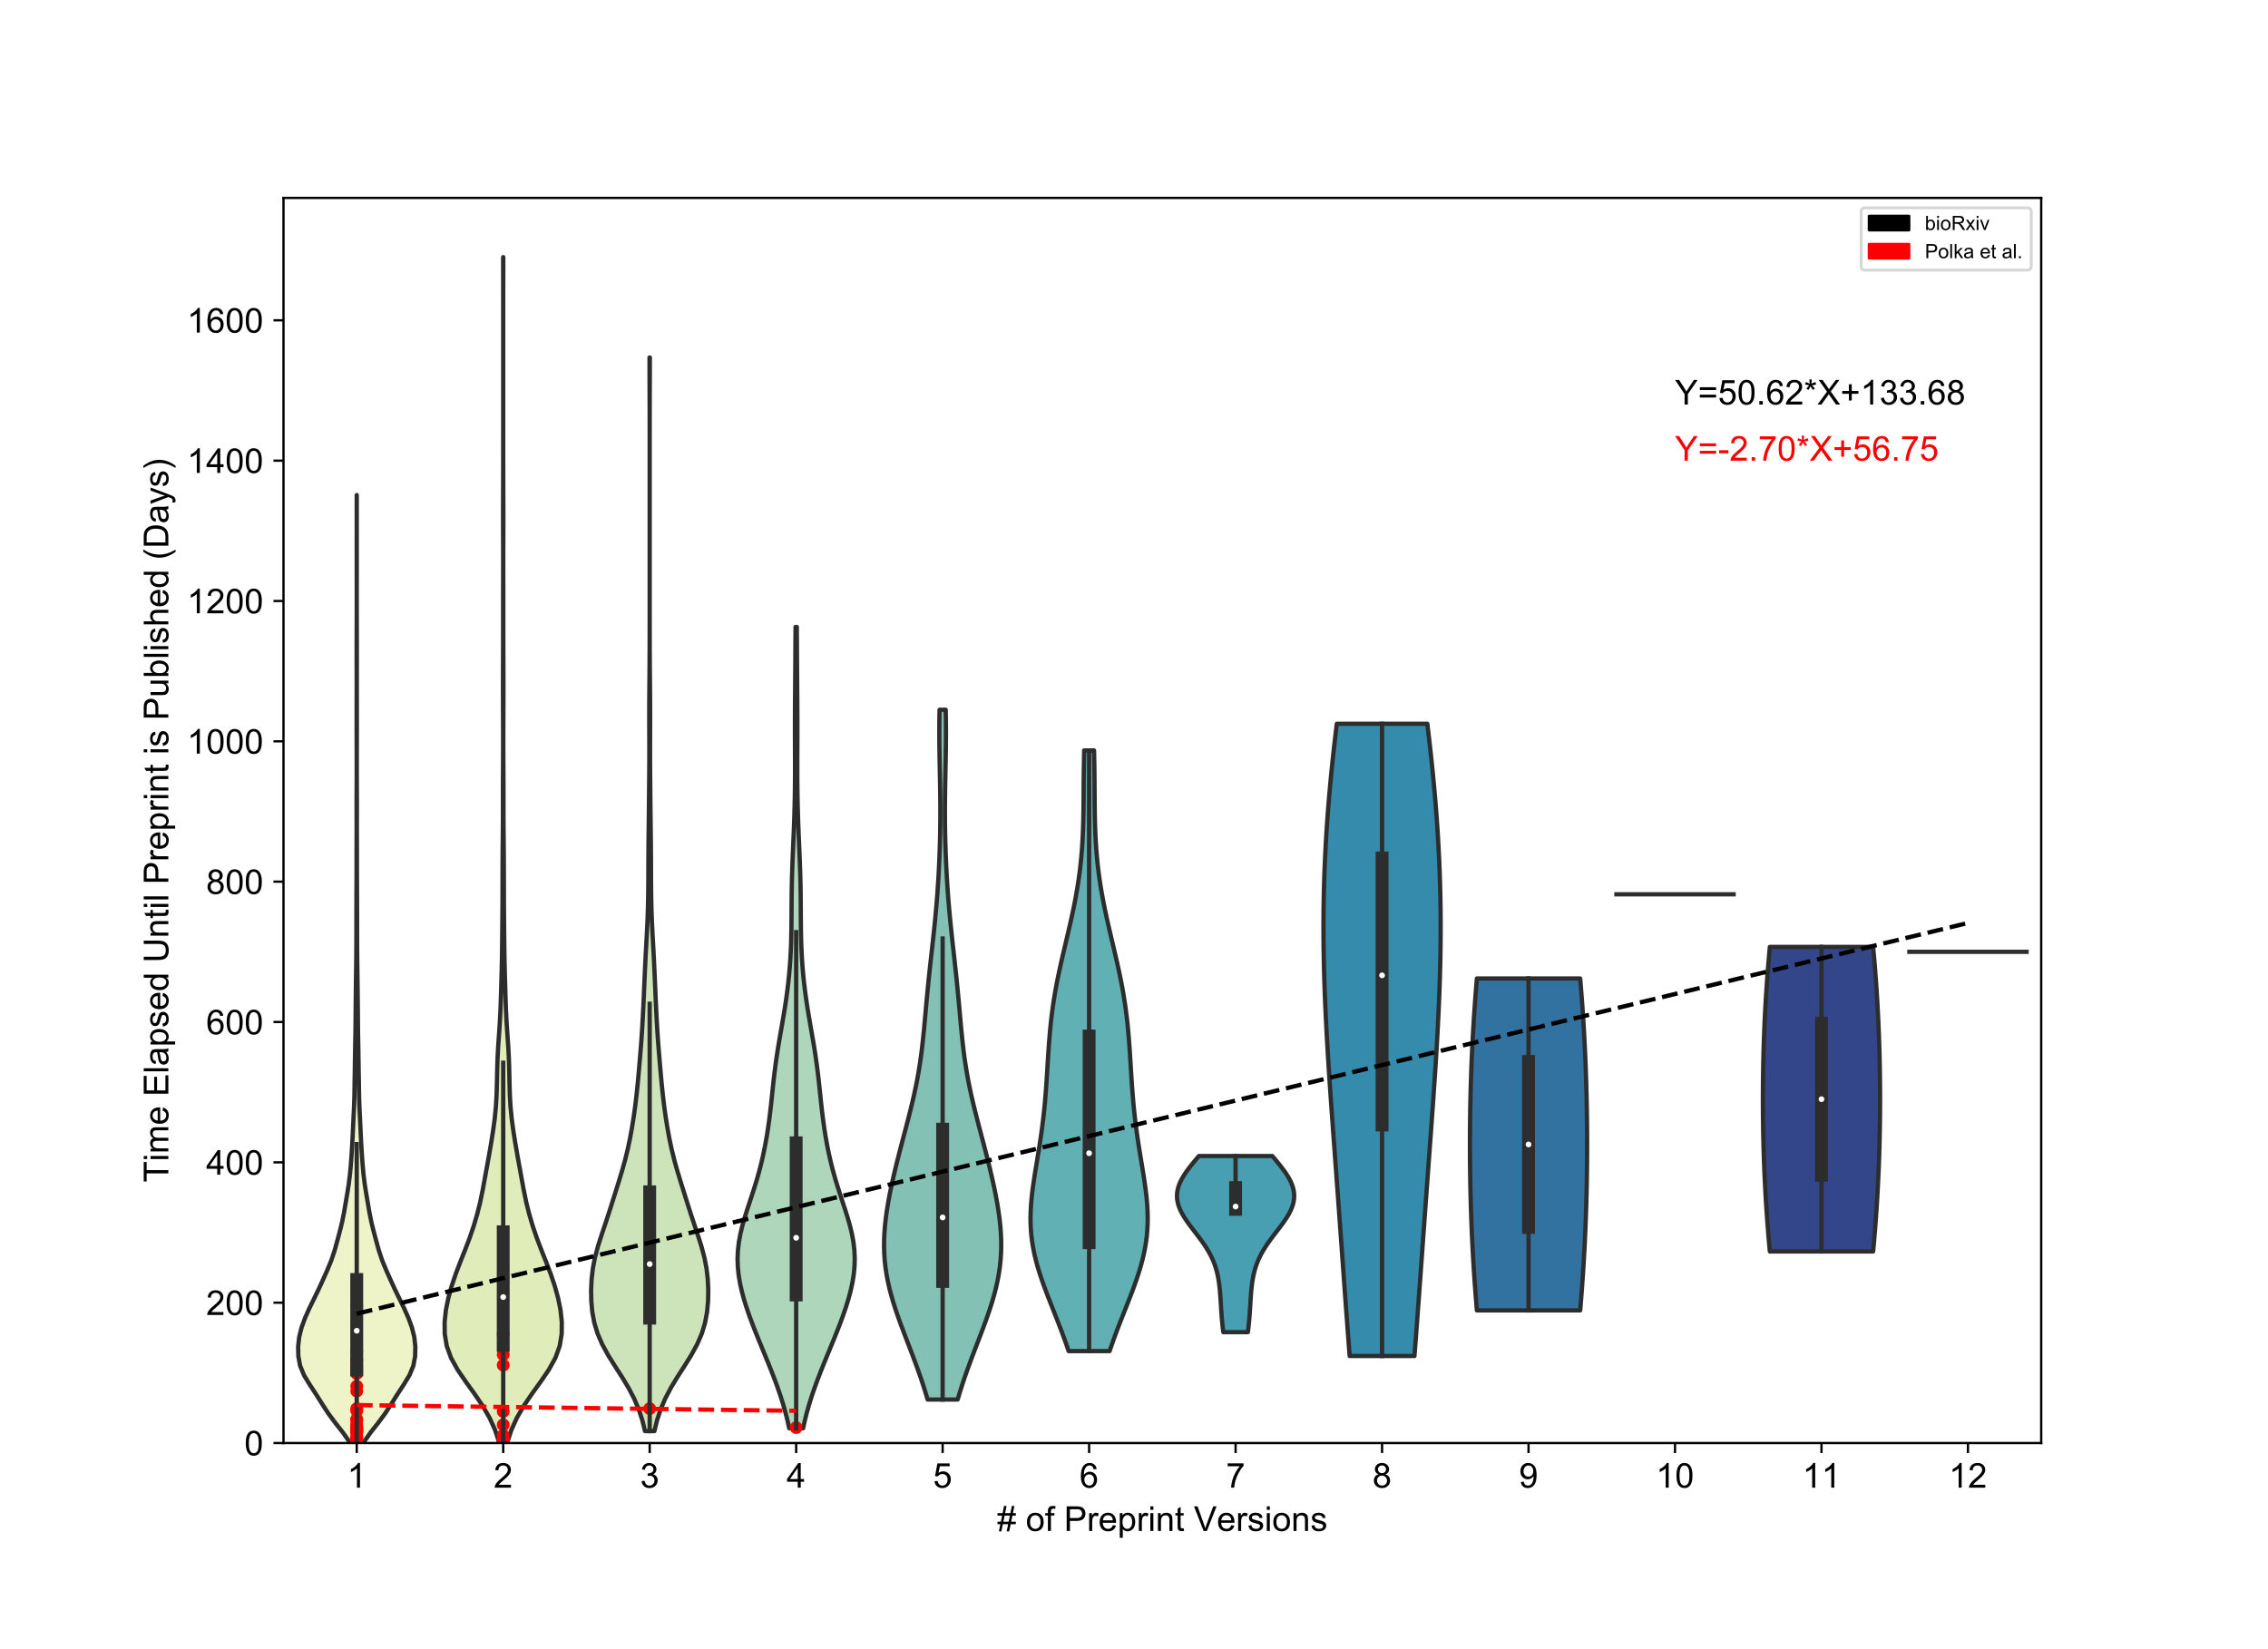<?xml version="1.0" encoding="utf-8" standalone="no"?>
<!DOCTYPE svg PUBLIC "-//W3C//DTD SVG 1.1//EN"
  "http://www.w3.org/Graphics/SVG/1.1/DTD/svg11.dtd">
<!-- Created with matplotlib (https://matplotlib.org/) -->
<svg height="576pt" version="1.1" viewBox="0 0 792 576" width="792pt" xmlns="http://www.w3.org/2000/svg" xmlns:xlink="http://www.w3.org/1999/xlink">
 <defs>
  <style type="text/css">
*{stroke-linecap:butt;stroke-linejoin:round;}
  </style>
 </defs>
 <g id="figure_1">
  <g id="patch_1">
   <path d="M 0 576
L 792 576
L 792 0
L 0 0
z
" style="fill:#ffffff;"/>
  </g>
  <g id="axes_1">
   <g id="patch_2">
    <path d="M 99 504
L 712.8 504
L 712.8 69.12
L 99 69.12
z
" style="fill:#ffffff;"/>
   </g>
   <g id="PolyCollection_1">
    <defs>
     <path d="M 127.025 -72.245
L 122.125 -72.245
L 119.808 -75.587
L 117.167 -78.929
L 114.687 -82.271
L 112.509 -85.613
L 110.415 -88.955
L 108.218 -92.297
L 106.186 -95.639
L 104.8 -98.981
L 104.184 -102.323
L 104.115 -105.665
L 104.478 -109.007
L 105.309 -112.349
L 106.534 -115.691
L 108.019 -119.033
L 109.655 -122.375
L 111.279 -125.717
L 112.81 -129.059
L 114.299 -132.401
L 115.678 -135.743
L 116.8 -139.085
L 117.729 -142.427
L 118.624 -145.769
L 119.454 -149.111
L 120.129 -152.453
L 120.699 -155.795
L 121.263 -159.137
L 121.792 -162.479
L 122.205 -165.821
L 122.514 -169.163
L 122.761 -172.505
L 122.97 -175.847
L 123.15 -179.189
L 123.304 -182.531
L 123.463 -185.873
L 123.625 -189.214
L 123.743 -192.556
L 123.802 -195.898
L 123.847 -199.24
L 123.906 -202.582
L 123.958 -205.924
L 124.008 -209.266
L 124.071 -212.608
L 124.131 -215.95
L 124.166 -219.292
L 124.191 -222.634
L 124.222 -225.976
L 124.26 -229.318
L 124.3 -232.66
L 124.345 -236.002
L 124.388 -239.344
L 124.42 -242.686
L 124.44 -246.028
L 124.451 -249.37
L 124.453 -252.712
L 124.456 -256.054
L 124.464 -259.396
L 124.474 -262.738
L 124.489 -266.08
L 124.505 -269.422
L 124.513 -272.764
L 124.513 -276.106
L 124.517 -279.448
L 124.527 -282.79
L 124.533 -286.132
L 124.53 -289.474
L 124.522 -292.816
L 124.521 -296.158
L 124.534 -299.5
L 124.552 -302.842
L 124.563 -306.184
L 124.564 -309.526
L 124.558 -312.868
L 124.553 -316.21
L 124.547 -319.552
L 124.54 -322.894
L 124.539 -326.236
L 124.547 -329.578
L 124.553 -332.92
L 124.556 -336.262
L 124.554 -339.604
L 124.548 -342.946
L 124.543 -346.288
L 124.543 -349.63
L 124.55 -352.972
L 124.561 -356.314
L 124.57 -359.656
L 124.574 -362.998
L 124.575 -366.34
L 124.575 -369.682
L 124.574 -373.024
L 124.571 -376.366
L 124.567 -379.708
L 124.567 -383.05
L 124.57 -386.391
L 124.573 -389.733
L 124.574 -393.075
L 124.572 -396.417
L 124.569 -399.759
L 124.567 -403.101
L 124.583 -403.101
L 124.583 -403.101
L 124.581 -399.759
L 124.578 -396.417
L 124.576 -393.075
L 124.577 -389.733
L 124.58 -386.391
L 124.583 -383.05
L 124.583 -379.708
L 124.579 -376.366
L 124.576 -373.024
L 124.575 -369.682
L 124.575 -366.34
L 124.576 -362.998
L 124.58 -359.656
L 124.589 -356.314
L 124.6 -352.972
L 124.607 -349.63
L 124.607 -346.288
L 124.602 -342.946
L 124.596 -339.604
L 124.594 -336.262
L 124.597 -332.92
L 124.603 -329.578
L 124.611 -326.236
L 124.61 -322.894
L 124.603 -319.552
L 124.597 -316.21
L 124.592 -312.868
L 124.586 -309.526
L 124.587 -306.184
L 124.598 -302.842
L 124.616 -299.5
L 124.629 -296.158
L 124.628 -292.816
L 124.62 -289.474
L 124.617 -286.132
L 124.623 -282.79
L 124.633 -279.448
L 124.637 -276.106
L 124.637 -272.764
L 124.645 -269.422
L 124.661 -266.08
L 124.676 -262.738
L 124.686 -259.396
L 124.694 -256.054
L 124.697 -252.712
L 124.699 -249.37
L 124.71 -246.028
L 124.73 -242.686
L 124.762 -239.344
L 124.805 -236.002
L 124.85 -232.66
L 124.89 -229.318
L 124.928 -225.976
L 124.959 -222.634
L 124.984 -219.292
L 125.019 -215.95
L 125.079 -212.608
L 125.142 -209.266
L 125.192 -205.924
L 125.244 -202.582
L 125.303 -199.24
L 125.348 -195.898
L 125.407 -192.556
L 125.525 -189.214
L 125.687 -185.873
L 125.846 -182.531
L 126 -179.189
L 126.18 -175.847
L 126.389 -172.505
L 126.636 -169.163
L 126.945 -165.821
L 127.358 -162.479
L 127.887 -159.137
L 128.451 -155.795
L 129.021 -152.453
L 129.696 -149.111
L 130.526 -145.769
L 131.421 -142.427
L 132.35 -139.085
L 133.472 -135.743
L 134.851 -132.401
L 136.34 -129.059
L 137.871 -125.717
L 139.495 -122.375
L 141.131 -119.033
L 142.616 -115.691
L 143.841 -112.349
L 144.672 -109.007
L 145.035 -105.665
L 144.966 -102.323
L 144.35 -98.981
L 142.964 -95.639
L 140.932 -92.297
L 138.735 -88.955
L 136.641 -85.613
L 134.463 -82.271
L 131.983 -78.929
L 129.342 -75.587
L 127.025 -72.245
z
" id="m62152fd603" style="stroke:#2d2d2d;stroke-width:1.5;"/>
    </defs>
    <g clip-path="url(#p6271ad2afb)">
     <use style="fill:#eff4c8;stroke:#2d2d2d;stroke-width:1.5;" x="0" xlink:href="#m62152fd603" y="576"/>
    </g>
   </g>
   <g id="PolyCollection_2">
    <defs>
     <path d="M 177.237 -72.49
L 174.213 -72.49
L 172.836 -76.669
L 170.929 -80.848
L 168.511 -85.026
L 165.678 -89.205
L 162.664 -93.384
L 159.813 -97.562
L 157.502 -101.741
L 155.998 -105.92
L 155.309 -110.099
L 155.265 -114.277
L 155.715 -118.456
L 156.56 -122.635
L 157.718 -126.813
L 159.123 -130.992
L 160.711 -135.171
L 162.375 -139.35
L 163.968 -143.528
L 165.392 -147.707
L 166.627 -151.886
L 167.673 -156.064
L 168.538 -160.243
L 169.303 -164.422
L 170.063 -168.601
L 170.823 -172.779
L 171.542 -176.958
L 172.199 -181.137
L 172.764 -185.316
L 173.175 -189.494
L 173.408 -193.673
L 173.526 -197.852
L 173.613 -202.03
L 173.742 -206.209
L 173.962 -210.388
L 174.254 -214.567
L 174.538 -218.745
L 174.752 -222.924
L 174.902 -227.103
L 175.025 -231.281
L 175.143 -235.46
L 175.248 -239.639
L 175.321 -243.818
L 175.369 -247.996
L 175.41 -252.175
L 175.447 -256.354
L 175.474 -260.532
L 175.489 -264.711
L 175.495 -268.89
L 175.5 -273.069
L 175.518 -277.247
L 175.556 -281.426
L 175.598 -285.605
L 175.623 -289.783
L 175.627 -293.962
L 175.626 -298.141
L 175.636 -302.32
L 175.657 -306.498
L 175.678 -310.677
L 175.692 -314.856
L 175.691 -319.034
L 175.679 -323.213
L 175.663 -327.392
L 175.651 -331.571
L 175.648 -335.749
L 175.654 -339.928
L 175.666 -344.107
L 175.679 -348.285
L 175.687 -352.464
L 175.69 -356.643
L 175.689 -360.822
L 175.689 -365
L 175.694 -369.179
L 175.703 -373.358
L 175.71 -377.536
L 175.709 -381.715
L 175.697 -385.894
L 175.682 -390.073
L 175.674 -394.251
L 175.678 -398.43
L 175.69 -402.609
L 175.704 -406.787
L 175.715 -410.966
L 175.722 -415.145
L 175.724 -419.324
L 175.725 -423.502
L 175.725 -427.681
L 175.725 -431.86
L 175.725 -436.038
L 175.725 -440.217
L 175.725 -444.396
L 175.725 -448.575
L 175.725 -452.753
L 175.725 -456.932
L 175.725 -461.111
L 175.725 -465.29
L 175.724 -469.468
L 175.721 -473.647
L 175.715 -477.826
L 175.708 -482.004
L 175.704 -486.183
L 175.746 -486.183
L 175.746 -486.183
L 175.742 -482.004
L 175.735 -477.826
L 175.729 -473.647
L 175.726 -469.468
L 175.725 -465.29
L 175.725 -461.111
L 175.725 -456.932
L 175.725 -452.753
L 175.725 -448.575
L 175.725 -444.396
L 175.725 -440.217
L 175.725 -436.038
L 175.725 -431.86
L 175.725 -427.681
L 175.725 -423.502
L 175.726 -419.324
L 175.728 -415.145
L 175.735 -410.966
L 175.746 -406.787
L 175.76 -402.609
L 175.772 -398.43
L 175.776 -394.251
L 175.768 -390.073
L 175.753 -385.894
L 175.741 -381.715
L 175.74 -377.536
L 175.747 -373.358
L 175.756 -369.179
L 175.761 -365
L 175.761 -360.822
L 175.76 -356.643
L 175.763 -352.464
L 175.771 -348.285
L 175.784 -344.107
L 175.796 -339.928
L 175.802 -335.749
L 175.799 -331.571
L 175.787 -327.392
L 175.771 -323.213
L 175.759 -319.034
L 175.758 -314.856
L 175.772 -310.677
L 175.793 -306.498
L 175.814 -302.32
L 175.824 -298.141
L 175.823 -293.962
L 175.827 -289.783
L 175.852 -285.605
L 175.894 -281.426
L 175.932 -277.247
L 175.95 -273.069
L 175.955 -268.89
L 175.961 -264.711
L 175.976 -260.532
L 176.003 -256.354
L 176.04 -252.175
L 176.081 -247.996
L 176.129 -243.818
L 176.202 -239.639
L 176.307 -235.46
L 176.425 -231.281
L 176.548 -227.103
L 176.698 -222.924
L 176.912 -218.745
L 177.196 -214.567
L 177.488 -210.388
L 177.708 -206.209
L 177.837 -202.03
L 177.924 -197.852
L 178.042 -193.673
L 178.275 -189.494
L 178.686 -185.316
L 179.251 -181.137
L 179.908 -176.958
L 180.627 -172.779
L 181.387 -168.601
L 182.147 -164.422
L 182.912 -160.243
L 183.777 -156.064
L 184.823 -151.886
L 186.058 -147.707
L 187.482 -143.528
L 189.075 -139.35
L 190.739 -135.171
L 192.327 -130.992
L 193.732 -126.813
L 194.89 -122.635
L 195.735 -118.456
L 196.185 -114.277
L 196.141 -110.099
L 195.452 -105.92
L 193.948 -101.741
L 191.637 -97.562
L 188.786 -93.384
L 185.772 -89.205
L 182.939 -85.026
L 180.521 -80.848
L 178.614 -76.669
L 177.237 -72.49
z
" id="m5d65bef3f5" style="stroke:#2d2d2d;stroke-width:1.5;"/>
    </defs>
    <g clip-path="url(#p6271ad2afb)">
     <use style="fill:#e0ecba;stroke:#2d2d2d;stroke-width:1.5;" x="0" xlink:href="#m5d65bef3f5" y="576"/>
    </g>
   </g>
   <g id="PolyCollection_3">
    <defs>
     <path d="M 228.525 -76.166
L 225.225 -76.166
L 224.303 -79.954
L 223.057 -83.742
L 221.443 -87.529
L 219.457 -91.317
L 217.17 -95.104
L 214.736 -98.892
L 212.374 -102.679
L 210.3 -106.467
L 208.667 -110.255
L 207.523 -114.042
L 206.826 -117.83
L 206.484 -121.617
L 206.415 -125.405
L 206.589 -129.192
L 207.028 -132.98
L 207.76 -136.768
L 208.768 -140.555
L 209.965 -144.343
L 211.234 -148.13
L 212.485 -151.918
L 213.697 -155.706
L 214.889 -159.493
L 216.075 -163.281
L 217.226 -167.068
L 218.288 -170.856
L 219.221 -174.643
L 220.018 -178.431
L 220.705 -182.219
L 221.306 -186.006
L 221.834 -189.794
L 222.289 -193.581
L 222.679 -197.369
L 223.026 -201.157
L 223.354 -204.944
L 223.671 -208.732
L 223.965 -212.519
L 224.223 -216.307
L 224.443 -220.094
L 224.633 -223.882
L 224.805 -227.67
L 224.968 -231.457
L 225.132 -235.245
L 225.306 -239.032
L 225.499 -242.82
L 225.707 -246.607
L 225.914 -250.395
L 226.097 -254.183
L 226.238 -257.97
L 226.33 -261.758
L 226.381 -265.545
L 226.405 -269.333
L 226.417 -273.121
L 226.431 -276.908
L 226.457 -280.696
L 226.497 -284.483
L 226.544 -288.271
L 226.589 -292.058
L 226.628 -295.846
L 226.663 -299.634
L 226.696 -303.421
L 226.726 -307.209
L 226.745 -310.996
L 226.749 -314.784
L 226.739 -318.572
L 226.725 -322.359
L 226.718 -326.147
L 226.726 -329.934
L 226.749 -333.722
L 226.78 -337.509
L 226.813 -341.297
L 226.839 -345.085
L 226.857 -348.872
L 226.867 -352.66
L 226.872 -356.447
L 226.874 -360.235
L 226.875 -364.022
L 226.875 -367.81
L 226.875 -371.598
L 226.875 -375.385
L 226.875 -379.173
L 226.875 -382.96
L 226.875 -386.748
L 226.875 -390.536
L 226.875 -394.323
L 226.875 -398.111
L 226.875 -401.898
L 226.875 -405.686
L 226.875 -409.473
L 226.875 -413.261
L 226.875 -417.049
L 226.875 -420.836
L 226.874 -424.624
L 226.872 -428.411
L 226.867 -432.199
L 226.859 -435.987
L 226.847 -439.774
L 226.834 -443.562
L 226.823 -447.349
L 226.819 -451.137
L 226.931 -451.137
L 226.931 -451.137
L 226.927 -447.349
L 226.916 -443.562
L 226.903 -439.774
L 226.891 -435.987
L 226.883 -432.199
L 226.878 -428.411
L 226.876 -424.624
L 226.875 -420.836
L 226.875 -417.049
L 226.875 -413.261
L 226.875 -409.473
L 226.875 -405.686
L 226.875 -401.898
L 226.875 -398.111
L 226.875 -394.323
L 226.875 -390.536
L 226.875 -386.748
L 226.875 -382.96
L 226.875 -379.173
L 226.875 -375.385
L 226.875 -371.598
L 226.875 -367.81
L 226.875 -364.022
L 226.876 -360.235
L 226.878 -356.447
L 226.883 -352.66
L 226.893 -348.872
L 226.911 -345.085
L 226.937 -341.297
L 226.97 -337.509
L 227.001 -333.722
L 227.024 -329.934
L 227.032 -326.147
L 227.025 -322.359
L 227.011 -318.572
L 227.001 -314.784
L 227.005 -310.996
L 227.024 -307.209
L 227.054 -303.421
L 227.087 -299.634
L 227.122 -295.846
L 227.161 -292.058
L 227.206 -288.271
L 227.253 -284.483
L 227.293 -280.696
L 227.319 -276.908
L 227.333 -273.121
L 227.345 -269.333
L 227.369 -265.545
L 227.42 -261.758
L 227.512 -257.97
L 227.653 -254.183
L 227.836 -250.395
L 228.043 -246.607
L 228.251 -242.82
L 228.444 -239.032
L 228.618 -235.245
L 228.782 -231.457
L 228.945 -227.67
L 229.117 -223.882
L 229.307 -220.094
L 229.527 -216.307
L 229.785 -212.519
L 230.079 -208.732
L 230.396 -204.944
L 230.724 -201.157
L 231.071 -197.369
L 231.461 -193.581
L 231.916 -189.794
L 232.444 -186.006
L 233.045 -182.219
L 233.732 -178.431
L 234.529 -174.643
L 235.462 -170.856
L 236.524 -167.068
L 237.675 -163.281
L 238.861 -159.493
L 240.053 -155.706
L 241.265 -151.918
L 242.516 -148.13
L 243.785 -144.343
L 244.982 -140.555
L 245.99 -136.768
L 246.722 -132.98
L 247.161 -129.192
L 247.335 -125.405
L 247.266 -121.617
L 246.924 -117.83
L 246.227 -114.042
L 245.083 -110.255
L 243.45 -106.467
L 241.376 -102.679
L 239.014 -98.892
L 236.58 -95.104
L 234.293 -91.317
L 232.307 -87.529
L 230.693 -83.742
L 229.447 -79.954
L 228.525 -76.166
z
" id="mf8ccf585e3" style="stroke:#2d2d2d;stroke-width:1.5;"/>
    </defs>
    <g clip-path="url(#p6271ad2afb)">
     <use style="fill:#cde4bb;stroke:#2d2d2d;stroke-width:1.5;" x="0" xlink:href="#mf8ccf585e3" y="576"/>
    </g>
   </g>
   <g id="PolyCollection_4">
    <defs>
     <path d="M 280.451 -77.147
L 275.599 -77.147
L 274.972 -79.974
L 274.252 -82.801
L 273.444 -85.628
L 272.553 -88.455
L 271.586 -91.282
L 270.553 -94.109
L 269.465 -96.936
L 268.337 -99.763
L 267.182 -102.59
L 266.016 -105.417
L 264.856 -108.244
L 263.718 -111.071
L 262.62 -113.899
L 261.579 -116.726
L 260.614 -119.553
L 259.744 -122.38
L 258.99 -125.207
L 258.373 -128.034
L 257.917 -130.861
L 257.642 -133.688
L 257.565 -136.515
L 257.693 -139.342
L 258.023 -142.169
L 258.542 -144.996
L 259.221 -147.823
L 260.025 -150.65
L 260.914 -153.478
L 261.843 -156.305
L 262.775 -159.132
L 263.676 -161.959
L 264.525 -164.786
L 265.306 -167.613
L 266.015 -170.44
L 266.651 -173.267
L 267.22 -176.094
L 267.726 -178.921
L 268.176 -181.748
L 268.576 -184.575
L 268.934 -187.402
L 269.257 -190.229
L 269.559 -193.057
L 269.855 -195.884
L 270.159 -198.711
L 270.488 -201.538
L 270.851 -204.365
L 271.254 -207.192
L 271.696 -210.019
L 272.169 -212.846
L 272.66 -215.673
L 273.155 -218.5
L 273.64 -221.327
L 274.101 -224.154
L 274.529 -226.981
L 274.916 -229.808
L 275.259 -232.636
L 275.554 -235.463
L 275.8 -238.29
L 275.998 -241.117
L 276.148 -243.944
L 276.257 -246.771
L 276.328 -249.598
L 276.371 -252.425
L 276.395 -255.252
L 276.41 -258.079
L 276.427 -260.906
L 276.454 -263.733
L 276.498 -266.56
L 276.562 -269.387
L 276.646 -272.214
L 276.747 -275.042
L 276.862 -277.869
L 276.983 -280.696
L 277.104 -283.523
L 277.221 -286.35
L 277.326 -289.177
L 277.419 -292.004
L 277.495 -294.831
L 277.553 -297.658
L 277.595 -300.485
L 277.62 -303.312
L 277.632 -306.139
L 277.633 -308.966
L 277.627 -311.793
L 277.618 -314.621
L 277.609 -317.448
L 277.604 -320.275
L 277.604 -323.102
L 277.61 -325.929
L 277.622 -328.756
L 277.639 -331.583
L 277.658 -334.41
L 277.68 -337.237
L 277.701 -340.064
L 277.721 -342.891
L 277.74 -345.718
L 277.757 -348.545
L 277.774 -351.372
L 277.792 -354.2
L 277.811 -357.027
L 278.239 -357.027
L 278.239 -357.027
L 278.258 -354.2
L 278.276 -351.372
L 278.293 -348.545
L 278.31 -345.718
L 278.329 -342.891
L 278.349 -340.064
L 278.37 -337.237
L 278.392 -334.41
L 278.411 -331.583
L 278.428 -328.756
L 278.44 -325.929
L 278.446 -323.102
L 278.446 -320.275
L 278.441 -317.448
L 278.432 -314.621
L 278.423 -311.793
L 278.417 -308.966
L 278.418 -306.139
L 278.43 -303.312
L 278.455 -300.485
L 278.497 -297.658
L 278.555 -294.831
L 278.631 -292.004
L 278.724 -289.177
L 278.829 -286.35
L 278.946 -283.523
L 279.067 -280.696
L 279.188 -277.869
L 279.303 -275.042
L 279.404 -272.214
L 279.488 -269.387
L 279.552 -266.56
L 279.596 -263.733
L 279.623 -260.906
L 279.64 -258.079
L 279.655 -255.252
L 279.679 -252.425
L 279.722 -249.598
L 279.793 -246.771
L 279.902 -243.944
L 280.053 -241.117
L 280.25 -238.29
L 280.496 -235.463
L 280.791 -232.636
L 281.134 -229.808
L 281.521 -226.981
L 281.949 -224.154
L 282.41 -221.327
L 282.895 -218.5
L 283.39 -215.673
L 283.881 -212.846
L 284.354 -210.019
L 284.796 -207.192
L 285.199 -204.365
L 285.562 -201.538
L 285.891 -198.711
L 286.195 -195.884
L 286.491 -193.057
L 286.793 -190.229
L 287.116 -187.402
L 287.474 -184.575
L 287.874 -181.748
L 288.324 -178.921
L 288.83 -176.094
L 289.399 -173.267
L 290.035 -170.44
L 290.744 -167.613
L 291.525 -164.786
L 292.374 -161.959
L 293.275 -159.132
L 294.207 -156.305
L 295.136 -153.478
L 296.025 -150.65
L 296.829 -147.823
L 297.508 -144.996
L 298.027 -142.169
L 298.357 -139.342
L 298.485 -136.515
L 298.408 -133.688
L 298.133 -130.861
L 297.677 -128.034
L 297.06 -125.207
L 296.306 -122.38
L 295.436 -119.553
L 294.471 -116.726
L 293.43 -113.899
L 292.332 -111.071
L 291.194 -108.244
L 290.034 -105.417
L 288.868 -102.59
L 287.713 -99.763
L 286.585 -96.936
L 285.497 -94.109
L 284.464 -91.282
L 283.497 -88.455
L 282.606 -85.628
L 281.798 -82.801
L 281.078 -79.974
L 280.451 -77.147
z
" id="ma67e5dd57b" style="stroke:#2d2d2d;stroke-width:1.5;"/>
    </defs>
    <g clip-path="url(#p6271ad2afb)">
     <use style="fill:#aed6ba;stroke:#2d2d2d;stroke-width:1.5;" x="0" xlink:href="#ma67e5dd57b" y="576"/>
    </g>
   </g>
   <g id="PolyCollection_5">
    <defs>
     <path d="M 334.428 -87.195
L 323.922 -87.195
L 323.199 -89.628
L 322.431 -92.062
L 321.621 -94.495
L 320.773 -96.929
L 319.894 -99.362
L 318.989 -101.796
L 318.066 -104.229
L 317.133 -106.663
L 316.2 -109.096
L 315.276 -111.529
L 314.373 -113.963
L 313.502 -116.396
L 312.674 -118.83
L 311.902 -121.263
L 311.195 -123.697
L 310.564 -126.13
L 310.018 -128.564
L 309.562 -130.997
L 309.203 -133.431
L 308.942 -135.864
L 308.78 -138.298
L 308.715 -140.731
L 308.743 -143.164
L 308.858 -145.598
L 309.053 -148.031
L 309.321 -150.465
L 309.653 -152.898
L 310.042 -155.332
L 310.479 -157.765
L 310.959 -160.199
L 311.474 -162.632
L 312.02 -165.066
L 312.593 -167.499
L 313.187 -169.932
L 313.8 -172.366
L 314.427 -174.799
L 315.064 -177.233
L 315.706 -179.666
L 316.347 -182.1
L 316.983 -184.533
L 317.606 -186.967
L 318.211 -189.4
L 318.79 -191.834
L 319.34 -194.267
L 319.854 -196.701
L 320.33 -199.134
L 320.767 -201.567
L 321.163 -204.001
L 321.52 -206.434
L 321.841 -208.868
L 322.131 -211.301
L 322.394 -213.735
L 322.637 -216.168
L 322.866 -218.602
L 323.087 -221.035
L 323.305 -223.469
L 323.525 -225.902
L 323.751 -228.335
L 323.986 -230.769
L 324.229 -233.202
L 324.482 -235.636
L 324.743 -238.069
L 325.011 -240.503
L 325.281 -242.936
L 325.553 -245.37
L 325.821 -247.803
L 326.083 -250.237
L 326.336 -252.67
L 326.578 -255.104
L 326.807 -257.537
L 327.02 -259.97
L 327.218 -262.404
L 327.4 -264.837
L 327.566 -267.271
L 327.715 -269.704
L 327.849 -272.138
L 327.967 -274.571
L 328.071 -277.005
L 328.159 -279.438
L 328.233 -281.872
L 328.291 -284.305
L 328.334 -286.739
L 328.362 -289.172
L 328.375 -291.605
L 328.373 -294.039
L 328.357 -296.472
L 328.33 -298.906
L 328.293 -301.339
L 328.248 -303.773
L 328.2 -306.206
L 328.151 -308.64
L 328.105 -311.073
L 328.066 -313.507
L 328.036 -315.94
L 328.019 -318.373
L 328.016 -320.807
L 328.029 -323.24
L 328.058 -325.674
L 328.101 -328.107
L 330.249 -328.107
L 330.249 -328.107
L 330.292 -325.674
L 330.321 -323.24
L 330.334 -320.807
L 330.331 -318.373
L 330.314 -315.94
L 330.284 -313.507
L 330.245 -311.073
L 330.199 -308.64
L 330.15 -306.206
L 330.102 -303.773
L 330.057 -301.339
L 330.02 -298.906
L 329.993 -296.472
L 329.977 -294.039
L 329.975 -291.605
L 329.988 -289.172
L 330.016 -286.739
L 330.059 -284.305
L 330.117 -281.872
L 330.191 -279.438
L 330.279 -277.005
L 330.383 -274.571
L 330.501 -272.138
L 330.635 -269.704
L 330.784 -267.271
L 330.95 -264.837
L 331.132 -262.404
L 331.33 -259.97
L 331.543 -257.537
L 331.772 -255.104
L 332.014 -252.67
L 332.267 -250.237
L 332.529 -247.803
L 332.797 -245.37
L 333.069 -242.936
L 333.339 -240.503
L 333.607 -238.069
L 333.868 -235.636
L 334.121 -233.202
L 334.364 -230.769
L 334.599 -228.335
L 334.825 -225.902
L 335.045 -223.469
L 335.263 -221.035
L 335.484 -218.602
L 335.713 -216.168
L 335.956 -213.735
L 336.219 -211.301
L 336.509 -208.868
L 336.83 -206.434
L 337.187 -204.001
L 337.583 -201.567
L 338.02 -199.134
L 338.496 -196.701
L 339.01 -194.267
L 339.56 -191.834
L 340.139 -189.4
L 340.744 -186.967
L 341.367 -184.533
L 342.003 -182.1
L 342.644 -179.666
L 343.286 -177.233
L 343.923 -174.799
L 344.55 -172.366
L 345.163 -169.932
L 345.757 -167.499
L 346.33 -165.066
L 346.876 -162.632
L 347.391 -160.199
L 347.871 -157.765
L 348.308 -155.332
L 348.697 -152.898
L 349.029 -150.465
L 349.297 -148.031
L 349.492 -145.598
L 349.607 -143.164
L 349.635 -140.731
L 349.57 -138.298
L 349.408 -135.864
L 349.147 -133.431
L 348.788 -130.997
L 348.332 -128.564
L 347.786 -126.13
L 347.155 -123.697
L 346.448 -121.263
L 345.676 -118.83
L 344.848 -116.396
L 343.977 -113.963
L 343.074 -111.529
L 342.15 -109.096
L 341.217 -106.663
L 340.284 -104.229
L 339.361 -101.796
L 338.456 -99.362
L 337.577 -96.929
L 336.729 -94.495
L 335.919 -92.062
L 335.151 -89.628
L 334.428 -87.195
z
" id="mfd2f159d2f" style="stroke:#2d2d2d;stroke-width:1.5;"/>
    </defs>
    <g clip-path="url(#p6271ad2afb)">
     <use style="fill:#84c1b5;stroke:#2d2d2d;stroke-width:1.5;" x="0" xlink:href="#mfd2f159d2f" y="576"/>
    </g>
   </g>
   <g id="PolyCollection_6">
    <defs>
     <path d="M 387.482 -104.105
L 373.168 -104.105
L 372.448 -106.224
L 371.696 -108.343
L 370.916 -110.463
L 370.112 -112.582
L 369.29 -114.701
L 368.455 -116.82
L 367.615 -118.939
L 366.777 -121.058
L 365.95 -123.177
L 365.142 -125.296
L 364.364 -127.415
L 363.623 -129.534
L 362.93 -131.653
L 362.293 -133.772
L 361.72 -135.891
L 361.217 -138.01
L 360.789 -140.129
L 360.442 -142.248
L 360.176 -144.368
L 359.993 -146.487
L 359.89 -148.606
L 359.865 -150.725
L 359.913 -152.844
L 360.027 -154.963
L 360.2 -157.082
L 360.425 -159.201
L 360.692 -161.32
L 360.993 -163.439
L 361.318 -165.558
L 361.66 -167.677
L 362.01 -169.796
L 362.362 -171.915
L 362.709 -174.034
L 363.046 -176.154
L 363.368 -178.273
L 363.673 -180.392
L 363.958 -182.511
L 364.223 -184.63
L 364.466 -186.749
L 364.687 -188.868
L 364.889 -190.987
L 365.072 -193.106
L 365.239 -195.225
L 365.392 -197.344
L 365.534 -199.463
L 365.668 -201.582
L 365.799 -203.701
L 365.93 -205.82
L 366.065 -207.939
L 366.208 -210.059
L 366.362 -212.178
L 366.533 -214.297
L 366.722 -216.416
L 366.934 -218.535
L 367.171 -220.654
L 367.436 -222.773
L 367.728 -224.892
L 368.05 -227.011
L 368.4 -229.13
L 368.779 -231.249
L 369.184 -233.368
L 369.614 -235.487
L 370.066 -237.606
L 370.535 -239.725
L 371.019 -241.845
L 371.514 -243.964
L 372.014 -246.083
L 372.516 -248.202
L 373.014 -250.321
L 373.506 -252.44
L 373.986 -254.559
L 374.45 -256.678
L 374.897 -258.797
L 375.321 -260.916
L 375.72 -263.035
L 376.093 -265.154
L 376.437 -267.273
L 376.752 -269.392
L 377.036 -271.511
L 377.288 -273.631
L 377.51 -275.75
L 377.702 -277.869
L 377.864 -279.988
L 378 -282.107
L 378.11 -284.226
L 378.197 -286.345
L 378.264 -288.464
L 378.314 -290.583
L 378.35 -292.702
L 378.375 -294.821
L 378.393 -296.94
L 378.407 -299.059
L 378.42 -301.178
L 378.435 -303.297
L 378.454 -305.416
L 378.479 -307.536
L 378.513 -309.655
L 378.555 -311.774
L 378.607 -313.893
L 382.043 -313.893
L 382.043 -313.893
L 382.095 -311.774
L 382.137 -309.655
L 382.171 -307.536
L 382.196 -305.416
L 382.215 -303.297
L 382.23 -301.178
L 382.243 -299.059
L 382.257 -296.94
L 382.275 -294.821
L 382.3 -292.702
L 382.336 -290.583
L 382.386 -288.464
L 382.453 -286.345
L 382.54 -284.226
L 382.65 -282.107
L 382.786 -279.988
L 382.948 -277.869
L 383.14 -275.75
L 383.362 -273.631
L 383.614 -271.511
L 383.898 -269.392
L 384.213 -267.273
L 384.557 -265.154
L 384.93 -263.035
L 385.329 -260.916
L 385.753 -258.797
L 386.2 -256.678
L 386.664 -254.559
L 387.144 -252.44
L 387.636 -250.321
L 388.134 -248.202
L 388.636 -246.083
L 389.136 -243.964
L 389.631 -241.845
L 390.115 -239.725
L 390.584 -237.606
L 391.036 -235.487
L 391.466 -233.368
L 391.871 -231.249
L 392.25 -229.13
L 392.6 -227.011
L 392.922 -224.892
L 393.214 -222.773
L 393.479 -220.654
L 393.716 -218.535
L 393.928 -216.416
L 394.117 -214.297
L 394.288 -212.178
L 394.442 -210.059
L 394.585 -207.939
L 394.72 -205.82
L 394.851 -203.701
L 394.982 -201.582
L 395.116 -199.463
L 395.258 -197.344
L 395.411 -195.225
L 395.578 -193.106
L 395.761 -190.987
L 395.963 -188.868
L 396.184 -186.749
L 396.427 -184.63
L 396.692 -182.511
L 396.977 -180.392
L 397.282 -178.273
L 397.604 -176.154
L 397.941 -174.034
L 398.288 -171.915
L 398.64 -169.796
L 398.99 -167.677
L 399.332 -165.558
L 399.657 -163.439
L 399.958 -161.32
L 400.225 -159.201
L 400.45 -157.082
L 400.623 -154.963
L 400.737 -152.844
L 400.785 -150.725
L 400.76 -148.606
L 400.657 -146.487
L 400.474 -144.368
L 400.208 -142.248
L 399.861 -140.129
L 399.433 -138.01
L 398.93 -135.891
L 398.357 -133.772
L 397.72 -131.653
L 397.027 -129.534
L 396.286 -127.415
L 395.508 -125.296
L 394.7 -123.177
L 393.873 -121.058
L 393.035 -118.939
L 392.195 -116.82
L 391.36 -114.701
L 390.538 -112.582
L 389.734 -110.463
L 388.954 -108.343
L 388.202 -106.224
L 387.482 -104.105
z
" id="m47e25dc1da" style="stroke:#2d2d2d;stroke-width:1.5;"/>
    </defs>
    <g clip-path="url(#p6271ad2afb)">
     <use style="fill:#61b0b4;stroke:#2d2d2d;stroke-width:1.5;" x="0" xlink:href="#m47e25dc1da" y="576"/>
    </g>
   </g>
   <g id="PolyCollection_7">
    <defs>
     <path d="M 435.765 -110.722
L 427.185 -110.722
L 427.106 -111.344
L 427.03 -111.965
L 426.958 -112.587
L 426.891 -113.208
L 426.828 -113.829
L 426.768 -114.451
L 426.712 -115.072
L 426.659 -115.693
L 426.61 -116.315
L 426.563 -116.936
L 426.519 -117.557
L 426.477 -118.179
L 426.436 -118.8
L 426.397 -119.422
L 426.358 -120.043
L 426.32 -120.664
L 426.282 -121.286
L 426.242 -121.907
L 426.202 -122.528
L 426.159 -123.15
L 426.114 -123.771
L 426.065 -124.392
L 426.013 -125.014
L 425.955 -125.635
L 425.892 -126.256
L 425.822 -126.878
L 425.745 -127.499
L 425.66 -128.121
L 425.566 -128.742
L 425.462 -129.363
L 425.347 -129.985
L 425.22 -130.606
L 425.081 -131.227
L 424.928 -131.849
L 424.76 -132.47
L 424.577 -133.091
L 424.379 -133.713
L 424.163 -134.334
L 423.93 -134.956
L 423.68 -135.577
L 423.411 -136.198
L 423.124 -136.82
L 422.818 -137.441
L 422.494 -138.062
L 422.151 -138.684
L 421.791 -139.305
L 421.413 -139.926
L 421.019 -140.548
L 420.609 -141.169
L 420.185 -141.791
L 419.747 -142.412
L 419.298 -143.033
L 418.839 -143.655
L 418.372 -144.276
L 417.9 -144.897
L 417.424 -145.519
L 416.946 -146.14
L 416.47 -146.761
L 415.998 -147.383
L 415.532 -148.004
L 415.076 -148.625
L 414.631 -149.247
L 414.202 -149.868
L 413.789 -150.49
L 413.397 -151.111
L 413.027 -151.732
L 412.682 -152.354
L 412.364 -152.975
L 412.076 -153.596
L 411.819 -154.218
L 411.595 -154.839
L 411.406 -155.46
L 411.252 -156.082
L 411.136 -156.703
L 411.057 -157.325
L 411.017 -157.946
L 411.015 -158.567
L 411.052 -159.189
L 411.127 -159.81
L 411.241 -160.431
L 411.391 -161.053
L 411.578 -161.674
L 411.8 -162.295
L 412.056 -162.917
L 412.344 -163.538
L 412.663 -164.16
L 413.011 -164.781
L 413.386 -165.402
L 413.785 -166.024
L 414.207 -166.645
L 414.649 -167.266
L 415.11 -167.888
L 415.587 -168.509
L 416.077 -169.13
L 416.578 -169.752
L 417.089 -170.373
L 417.607 -170.994
L 418.13 -171.616
L 418.655 -172.237
L 444.295 -172.237
L 444.295 -172.237
L 444.82 -171.616
L 445.343 -170.994
L 445.861 -170.373
L 446.372 -169.752
L 446.873 -169.13
L 447.363 -168.509
L 447.84 -167.888
L 448.301 -167.266
L 448.743 -166.645
L 449.165 -166.024
L 449.564 -165.402
L 449.939 -164.781
L 450.287 -164.16
L 450.606 -163.538
L 450.894 -162.917
L 451.15 -162.295
L 451.372 -161.674
L 451.559 -161.053
L 451.709 -160.431
L 451.823 -159.81
L 451.898 -159.189
L 451.935 -158.567
L 451.933 -157.946
L 451.893 -157.325
L 451.814 -156.703
L 451.698 -156.082
L 451.544 -155.46
L 451.355 -154.839
L 451.131 -154.218
L 450.874 -153.596
L 450.586 -152.975
L 450.268 -152.354
L 449.923 -151.732
L 449.553 -151.111
L 449.161 -150.49
L 448.748 -149.868
L 448.319 -149.247
L 447.874 -148.625
L 447.418 -148.004
L 446.952 -147.383
L 446.48 -146.761
L 446.004 -146.14
L 445.526 -145.519
L 445.05 -144.897
L 444.578 -144.276
L 444.111 -143.655
L 443.652 -143.033
L 443.203 -142.412
L 442.765 -141.791
L 442.341 -141.169
L 441.931 -140.548
L 441.537 -139.926
L 441.159 -139.305
L 440.799 -138.684
L 440.456 -138.062
L 440.132 -137.441
L 439.826 -136.82
L 439.539 -136.198
L 439.27 -135.577
L 439.02 -134.956
L 438.787 -134.334
L 438.571 -133.713
L 438.373 -133.091
L 438.19 -132.47
L 438.022 -131.849
L 437.869 -131.227
L 437.73 -130.606
L 437.603 -129.985
L 437.488 -129.363
L 437.384 -128.742
L 437.29 -128.121
L 437.205 -127.499
L 437.128 -126.878
L 437.058 -126.256
L 436.995 -125.635
L 436.937 -125.014
L 436.885 -124.392
L 436.836 -123.771
L 436.791 -123.15
L 436.748 -122.528
L 436.708 -121.907
L 436.668 -121.286
L 436.63 -120.664
L 436.592 -120.043
L 436.553 -119.422
L 436.514 -118.8
L 436.473 -118.179
L 436.431 -117.557
L 436.387 -116.936
L 436.34 -116.315
L 436.291 -115.693
L 436.238 -115.072
L 436.182 -114.451
L 436.122 -113.829
L 436.059 -113.208
L 435.992 -112.587
L 435.92 -111.965
L 435.844 -111.344
L 435.765 -110.722
z
" id="mcdfe50c495" style="stroke:#2d2d2d;stroke-width:1.5;"/>
    </defs>
    <g clip-path="url(#p6271ad2afb)">
     <use style="fill:#489fb1;stroke:#2d2d2d;stroke-width:1.5;" x="0" xlink:href="#mcdfe50c495" y="576"/>
    </g>
   </g>
   <g id="PolyCollection_8">
    <defs>
     <path d="M 493.936 -102.39
L 471.314 -102.39
L 471.141 -104.62
L 470.969 -106.851
L 470.798 -109.081
L 470.629 -111.312
L 470.461 -113.542
L 470.294 -115.773
L 470.129 -118.003
L 469.964 -120.233
L 469.8 -122.464
L 469.637 -124.694
L 469.475 -126.925
L 469.313 -129.155
L 469.151 -131.386
L 468.99 -133.616
L 468.829 -135.847
L 468.668 -138.077
L 468.507 -140.308
L 468.346 -142.538
L 468.185 -144.769
L 468.023 -146.999
L 467.862 -149.23
L 467.7 -151.46
L 467.537 -153.69
L 467.375 -155.921
L 467.212 -158.151
L 467.048 -160.382
L 466.884 -162.612
L 466.72 -164.843
L 466.556 -167.073
L 466.392 -169.304
L 466.227 -171.534
L 466.063 -173.765
L 465.899 -175.995
L 465.735 -178.226
L 465.572 -180.456
L 465.409 -182.686
L 465.248 -184.917
L 465.087 -187.147
L 464.928 -189.378
L 464.77 -191.608
L 464.615 -193.839
L 464.461 -196.069
L 464.31 -198.3
L 464.161 -200.53
L 464.015 -202.761
L 463.873 -204.991
L 463.734 -207.222
L 463.599 -209.452
L 463.468 -211.683
L 463.341 -213.913
L 463.22 -216.143
L 463.103 -218.374
L 462.992 -220.604
L 462.887 -222.835
L 462.787 -225.065
L 462.694 -227.296
L 462.608 -229.526
L 462.528 -231.757
L 462.456 -233.987
L 462.391 -236.218
L 462.334 -238.448
L 462.284 -240.679
L 462.243 -242.909
L 462.211 -245.139
L 462.187 -247.37
L 462.171 -249.6
L 462.165 -251.831
L 462.168 -254.061
L 462.18 -256.292
L 462.201 -258.522
L 462.232 -260.753
L 462.273 -262.983
L 462.323 -265.214
L 462.382 -267.444
L 462.452 -269.675
L 462.531 -271.905
L 462.62 -274.136
L 462.719 -276.366
L 462.827 -278.596
L 462.945 -280.827
L 463.073 -283.057
L 463.21 -285.288
L 463.356 -287.518
L 463.512 -289.749
L 463.677 -291.979
L 463.85 -294.21
L 464.033 -296.44
L 464.224 -298.671
L 464.423 -300.901
L 464.63 -303.132
L 464.845 -305.362
L 465.068 -307.592
L 465.298 -309.823
L 465.536 -312.053
L 465.78 -314.284
L 466.03 -316.514
L 466.287 -318.745
L 466.549 -320.975
L 466.817 -323.206
L 498.433 -323.206
L 498.433 -323.206
L 498.701 -320.975
L 498.963 -318.745
L 499.22 -316.514
L 499.47 -314.284
L 499.714 -312.053
L 499.952 -309.823
L 500.182 -307.592
L 500.405 -305.362
L 500.62 -303.132
L 500.827 -300.901
L 501.026 -298.671
L 501.217 -296.44
L 501.4 -294.21
L 501.573 -291.979
L 501.738 -289.749
L 501.894 -287.518
L 502.04 -285.288
L 502.177 -283.057
L 502.305 -280.827
L 502.423 -278.596
L 502.531 -276.366
L 502.63 -274.136
L 502.719 -271.905
L 502.798 -269.675
L 502.868 -267.444
L 502.927 -265.214
L 502.977 -262.983
L 503.018 -260.753
L 503.049 -258.522
L 503.07 -256.292
L 503.082 -254.061
L 503.085 -251.831
L 503.079 -249.6
L 503.063 -247.37
L 503.039 -245.139
L 503.007 -242.909
L 502.966 -240.679
L 502.916 -238.448
L 502.859 -236.218
L 502.794 -233.987
L 502.722 -231.757
L 502.642 -229.526
L 502.556 -227.296
L 502.463 -225.065
L 502.363 -222.835
L 502.258 -220.604
L 502.147 -218.374
L 502.03 -216.143
L 501.909 -213.913
L 501.782 -211.683
L 501.651 -209.452
L 501.516 -207.222
L 501.377 -204.991
L 501.235 -202.761
L 501.089 -200.53
L 500.94 -198.3
L 500.789 -196.069
L 500.635 -193.839
L 500.48 -191.608
L 500.322 -189.378
L 500.163 -187.147
L 500.002 -184.917
L 499.841 -182.686
L 499.678 -180.456
L 499.515 -178.226
L 499.351 -175.995
L 499.187 -173.765
L 499.023 -171.534
L 498.858 -169.304
L 498.694 -167.073
L 498.53 -164.843
L 498.366 -162.612
L 498.202 -160.382
L 498.038 -158.151
L 497.875 -155.921
L 497.713 -153.69
L 497.55 -151.46
L 497.388 -149.23
L 497.227 -146.999
L 497.065 -144.769
L 496.904 -142.538
L 496.743 -140.308
L 496.582 -138.077
L 496.421 -135.847
L 496.26 -133.616
L 496.099 -131.386
L 495.937 -129.155
L 495.775 -126.925
L 495.613 -124.694
L 495.45 -122.464
L 495.286 -120.233
L 495.121 -118.003
L 494.956 -115.773
L 494.789 -113.542
L 494.621 -111.312
L 494.452 -109.081
L 494.281 -106.851
L 494.109 -104.62
L 493.936 -102.39
z
" id="mfa60fa2385" style="stroke:#2d2d2d;stroke-width:1.5;"/>
    </defs>
    <g clip-path="url(#p6271ad2afb)">
     <use style="fill:#348bac;stroke:#2d2d2d;stroke-width:1.5;" x="0" xlink:href="#mfa60fa2385" y="576"/>
    </g>
   </g>
   <g id="PolyCollection_9">
    <defs>
     <path d="M 551.806 -118.32
L 515.744 -118.32
L 515.644 -119.491
L 515.546 -120.662
L 515.45 -121.833
L 515.356 -123.004
L 515.265 -124.175
L 515.175 -125.345
L 515.088 -126.516
L 515.003 -127.687
L 514.92 -128.858
L 514.839 -130.029
L 514.761 -131.2
L 514.685 -132.371
L 514.61 -133.542
L 514.538 -134.713
L 514.469 -135.884
L 514.401 -137.055
L 514.336 -138.226
L 514.272 -139.397
L 514.211 -140.568
L 514.152 -141.739
L 514.095 -142.909
L 514.04 -144.08
L 513.987 -145.251
L 513.937 -146.422
L 513.888 -147.593
L 513.841 -148.764
L 513.797 -149.935
L 513.754 -151.106
L 513.714 -152.277
L 513.676 -153.448
L 513.639 -154.619
L 513.605 -155.79
L 513.572 -156.961
L 513.542 -158.132
L 513.513 -159.302
L 513.487 -160.473
L 513.462 -161.644
L 513.439 -162.815
L 513.418 -163.986
L 513.4 -165.157
L 513.383 -166.328
L 513.368 -167.499
L 513.354 -168.67
L 513.343 -169.841
L 513.334 -171.012
L 513.326 -172.183
L 513.321 -173.354
L 513.317 -174.525
L 513.315 -175.696
L 513.315 -176.866
L 513.317 -178.037
L 513.321 -179.208
L 513.326 -180.379
L 513.334 -181.55
L 513.343 -182.721
L 513.354 -183.892
L 513.368 -185.063
L 513.383 -186.234
L 513.4 -187.405
L 513.418 -188.576
L 513.439 -189.747
L 513.462 -190.918
L 513.487 -192.089
L 513.513 -193.26
L 513.542 -194.43
L 513.572 -195.601
L 513.605 -196.772
L 513.639 -197.943
L 513.676 -199.114
L 513.714 -200.285
L 513.754 -201.456
L 513.797 -202.627
L 513.841 -203.798
L 513.888 -204.969
L 513.937 -206.14
L 513.987 -207.311
L 514.04 -208.482
L 514.095 -209.653
L 514.152 -210.823
L 514.211 -211.994
L 514.272 -213.165
L 514.336 -214.336
L 514.401 -215.507
L 514.469 -216.678
L 514.538 -217.849
L 514.61 -219.02
L 514.685 -220.191
L 514.761 -221.362
L 514.839 -222.533
L 514.92 -223.704
L 515.003 -224.875
L 515.088 -226.046
L 515.175 -227.217
L 515.265 -228.387
L 515.356 -229.558
L 515.45 -230.729
L 515.546 -231.9
L 515.644 -233.071
L 515.744 -234.242
L 551.806 -234.242
L 551.806 -234.242
L 551.906 -233.071
L 552.004 -231.9
L 552.1 -230.729
L 552.194 -229.558
L 552.285 -228.387
L 552.375 -227.217
L 552.462 -226.046
L 552.547 -224.875
L 552.63 -223.704
L 552.711 -222.533
L 552.789 -221.362
L 552.865 -220.191
L 552.94 -219.02
L 553.012 -217.849
L 553.081 -216.678
L 553.149 -215.507
L 553.214 -214.336
L 553.278 -213.165
L 553.339 -211.994
L 553.398 -210.823
L 553.455 -209.653
L 553.51 -208.482
L 553.563 -207.311
L 553.613 -206.14
L 553.662 -204.969
L 553.709 -203.798
L 553.753 -202.627
L 553.796 -201.456
L 553.836 -200.285
L 553.874 -199.114
L 553.911 -197.943
L 553.945 -196.772
L 553.978 -195.601
L 554.008 -194.43
L 554.037 -193.26
L 554.063 -192.089
L 554.088 -190.918
L 554.111 -189.747
L 554.132 -188.576
L 554.15 -187.405
L 554.167 -186.234
L 554.182 -185.063
L 554.196 -183.892
L 554.207 -182.721
L 554.216 -181.55
L 554.224 -180.379
L 554.229 -179.208
L 554.233 -178.037
L 554.235 -176.866
L 554.235 -175.696
L 554.233 -174.525
L 554.229 -173.354
L 554.224 -172.183
L 554.216 -171.012
L 554.207 -169.841
L 554.196 -168.67
L 554.182 -167.499
L 554.167 -166.328
L 554.15 -165.157
L 554.132 -163.986
L 554.111 -162.815
L 554.088 -161.644
L 554.063 -160.473
L 554.037 -159.302
L 554.008 -158.132
L 553.978 -156.961
L 553.945 -155.79
L 553.911 -154.619
L 553.874 -153.448
L 553.836 -152.277
L 553.796 -151.106
L 553.753 -149.935
L 553.709 -148.764
L 553.662 -147.593
L 553.613 -146.422
L 553.563 -145.251
L 553.51 -144.08
L 553.455 -142.909
L 553.398 -141.739
L 553.339 -140.568
L 553.278 -139.397
L 553.214 -138.226
L 553.149 -137.055
L 553.081 -135.884
L 553.012 -134.713
L 552.94 -133.542
L 552.865 -132.371
L 552.789 -131.2
L 552.711 -130.029
L 552.63 -128.858
L 552.547 -127.687
L 552.462 -126.516
L 552.375 -125.345
L 552.285 -124.175
L 552.194 -123.004
L 552.1 -121.833
L 552.004 -120.662
L 551.906 -119.491
L 551.806 -118.32
z
" id="m9355e0c6e6" style="stroke:#2d2d2d;stroke-width:1.5;"/>
    </defs>
    <g clip-path="url(#p6271ad2afb)">
     <use style="fill:#3272a0;stroke:#2d2d2d;stroke-width:1.5;" x="0" xlink:href="#m9355e0c6e6" y="576"/>
    </g>
   </g>
   <g id="PolyCollection_10">
    <defs>
     <path d="M 654.106 -138.907
L 618.044 -138.907
L 617.944 -139.981
L 617.846 -141.055
L 617.75 -142.13
L 617.656 -143.204
L 617.565 -144.278
L 617.475 -145.353
L 617.388 -146.427
L 617.303 -147.502
L 617.22 -148.576
L 617.139 -149.65
L 617.061 -150.725
L 616.985 -151.799
L 616.91 -152.874
L 616.838 -153.948
L 616.769 -155.022
L 616.701 -156.097
L 616.636 -157.171
L 616.572 -158.245
L 616.511 -159.32
L 616.452 -160.394
L 616.395 -161.469
L 616.34 -162.543
L 616.287 -163.617
L 616.237 -164.692
L 616.188 -165.766
L 616.141 -166.841
L 616.097 -167.915
L 616.054 -168.989
L 616.014 -170.064
L 615.976 -171.138
L 615.939 -172.212
L 615.905 -173.287
L 615.872 -174.361
L 615.842 -175.436
L 615.813 -176.51
L 615.787 -177.584
L 615.762 -178.659
L 615.739 -179.733
L 615.718 -180.808
L 615.7 -181.882
L 615.683 -182.956
L 615.668 -184.031
L 615.654 -185.105
L 615.643 -186.179
L 615.634 -187.254
L 615.626 -188.328
L 615.621 -189.403
L 615.617 -190.477
L 615.615 -191.551
L 615.615 -192.626
L 615.617 -193.7
L 615.621 -194.775
L 615.626 -195.849
L 615.634 -196.923
L 615.643 -197.998
L 615.654 -199.072
L 615.668 -200.146
L 615.683 -201.221
L 615.7 -202.295
L 615.718 -203.37
L 615.739 -204.444
L 615.762 -205.518
L 615.787 -206.593
L 615.813 -207.667
L 615.842 -208.742
L 615.872 -209.816
L 615.905 -210.89
L 615.939 -211.965
L 615.976 -213.039
L 616.014 -214.113
L 616.054 -215.188
L 616.097 -216.262
L 616.141 -217.337
L 616.188 -218.411
L 616.237 -219.485
L 616.287 -220.56
L 616.34 -221.634
L 616.395 -222.709
L 616.452 -223.783
L 616.511 -224.857
L 616.572 -225.932
L 616.636 -227.006
L 616.701 -228.081
L 616.769 -229.155
L 616.838 -230.229
L 616.91 -231.304
L 616.985 -232.378
L 617.061 -233.452
L 617.139 -234.527
L 617.22 -235.601
L 617.303 -236.676
L 617.388 -237.75
L 617.475 -238.824
L 617.565 -239.899
L 617.656 -240.973
L 617.75 -242.048
L 617.846 -243.122
L 617.944 -244.196
L 618.044 -245.271
L 654.106 -245.271
L 654.106 -245.271
L 654.206 -244.196
L 654.304 -243.122
L 654.4 -242.048
L 654.494 -240.973
L 654.585 -239.899
L 654.675 -238.824
L 654.762 -237.75
L 654.847 -236.676
L 654.93 -235.601
L 655.011 -234.527
L 655.089 -233.452
L 655.165 -232.378
L 655.24 -231.304
L 655.312 -230.229
L 655.381 -229.155
L 655.449 -228.081
L 655.514 -227.006
L 655.578 -225.932
L 655.639 -224.857
L 655.698 -223.783
L 655.755 -222.709
L 655.81 -221.634
L 655.863 -220.56
L 655.913 -219.485
L 655.962 -218.411
L 656.009 -217.337
L 656.053 -216.262
L 656.096 -215.188
L 656.136 -214.113
L 656.174 -213.039
L 656.211 -211.965
L 656.245 -210.89
L 656.278 -209.816
L 656.308 -208.742
L 656.337 -207.667
L 656.363 -206.593
L 656.388 -205.518
L 656.411 -204.444
L 656.432 -203.37
L 656.45 -202.295
L 656.467 -201.221
L 656.482 -200.146
L 656.496 -199.072
L 656.507 -197.998
L 656.516 -196.923
L 656.524 -195.849
L 656.529 -194.775
L 656.533 -193.7
L 656.535 -192.626
L 656.535 -191.551
L 656.533 -190.477
L 656.529 -189.403
L 656.524 -188.328
L 656.516 -187.254
L 656.507 -186.179
L 656.496 -185.105
L 656.482 -184.031
L 656.467 -182.956
L 656.45 -181.882
L 656.432 -180.808
L 656.411 -179.733
L 656.388 -178.659
L 656.363 -177.584
L 656.337 -176.51
L 656.308 -175.436
L 656.278 -174.361
L 656.245 -173.287
L 656.211 -172.212
L 656.174 -171.138
L 656.136 -170.064
L 656.096 -168.989
L 656.053 -167.915
L 656.009 -166.841
L 655.962 -165.766
L 655.913 -164.692
L 655.863 -163.617
L 655.81 -162.543
L 655.755 -161.469
L 655.698 -160.394
L 655.639 -159.32
L 655.578 -158.245
L 655.514 -157.171
L 655.449 -156.097
L 655.381 -155.022
L 655.312 -153.948
L 655.24 -152.874
L 655.165 -151.799
L 655.089 -150.725
L 655.011 -149.65
L 654.93 -148.576
L 654.847 -147.502
L 654.762 -146.427
L 654.675 -145.353
L 654.585 -144.278
L 654.494 -143.204
L 654.4 -142.13
L 654.304 -141.055
L 654.206 -139.981
L 654.106 -138.907
z
" id="m6f0ccbf4be" style="stroke:#2d2d2d;stroke-width:1.5;"/>
    </defs>
    <g clip-path="url(#p6271ad2afb)">
     <use style="fill:#33468a;stroke:#2d2d2d;stroke-width:1.5;" x="0" xlink:href="#m6f0ccbf4be" y="576"/>
    </g>
   </g>
   <g id="PathCollection_1">
    <defs>
     <path d="M 0 1.732
C 0.459 1.732 0.9 1.55 1.225 1.225
C 1.55 0.9 1.732 0.459 1.732 0
C 1.732 -0.459 1.55 -0.9 1.225 -1.225
C 0.9 -1.55 0.459 -1.732 0 -1.732
C -0.459 -1.732 -0.9 -1.55 -1.225 -1.225
C -1.55 -0.9 -1.732 -0.459 -1.732 0
C -1.732 0.459 -1.55 0.9 -1.225 1.225
C -0.9 1.55 -0.459 1.732 0 1.732
z
" id="mf364f45ec5" style="stroke:#ff0000;"/>
    </defs>
    <g clip-path="url(#p6271ad2afb)">
     <use style="fill:#ff0000;stroke:#ff0000;" x="124.575" xlink:href="#mf364f45ec5" y="474.836"/>
     <use style="fill:#ff0000;stroke:#ff0000;" x="175.725" xlink:href="#mf364f45ec5" y="501.304"/>
     <use style="fill:#ff0000;stroke:#ff0000;" x="124.575" xlink:href="#mf364f45ec5" y="495.912"/>
     <use style="fill:#ff0000;stroke:#ff0000;" x="175.725" xlink:href="#mf364f45ec5" y="502.53"/>
     <use style="fill:#ff0000;stroke:#ff0000;" x="124.575" xlink:href="#mf364f45ec5" y="502.775"/>
     <use style="fill:#ff0000;stroke:#ff0000;" x="124.575" xlink:href="#mf364f45ec5" y="499.834"/>
     <use style="fill:#ff0000;stroke:#ff0000;" x="124.575" xlink:href="#mf364f45ec5" y="503.51"/>
     <use style="fill:#ff0000;stroke:#ff0000;" x="124.575" xlink:href="#mf364f45ec5" y="499.098"/>
     <use style="fill:#ff0000;stroke:#ff0000;" x="124.575" xlink:href="#mf364f45ec5" y="498.363"/>
     <use style="fill:#ff0000;stroke:#ff0000;" x="175.725" xlink:href="#mf364f45ec5" y="503.51"/>
     <use style="fill:#ff0000;stroke:#ff0000;" x="278.025" xlink:href="#mf364f45ec5" y="498.608"/>
     <use style="fill:#ff0000;stroke:#ff0000;" x="124.575" xlink:href="#mf364f45ec5" y="503.02"/>
     <use style="fill:#ff0000;stroke:#ff0000;" x="124.575" xlink:href="#mf364f45ec5" y="497.383"/>
     <use style="fill:#ff0000;stroke:#ff0000;" x="124.575" xlink:href="#mf364f45ec5" y="491.991"/>
     <use style="fill:#ff0000;stroke:#ff0000;" x="124.575" xlink:href="#mf364f45ec5" y="499.589"/>
     <use style="fill:#ff0000;stroke:#ff0000;" x="226.875" xlink:href="#mf364f45ec5" y="491.991"/>
     <use style="fill:#ff0000;stroke:#ff0000;" x="124.575" xlink:href="#mf364f45ec5" y="492.726"/>
     <use style="fill:#ff0000;stroke:#ff0000;" x="175.725" xlink:href="#mf364f45ec5" y="492.971"/>
     <use style="fill:#ff0000;stroke:#ff0000;" x="175.725" xlink:href="#mf364f45ec5" y="497.628"/>
     <use style="fill:#ff0000;stroke:#ff0000;" x="124.575" xlink:href="#mf364f45ec5" y="499.589"/>
     <use style="fill:#ff0000;stroke:#ff0000;" x="124.575" xlink:href="#mf364f45ec5" y="502.039"/>
     <use style="fill:#ff0000;stroke:#ff0000;" x="124.575" xlink:href="#mf364f45ec5" y="499.098"/>
     <use style="fill:#ff0000;stroke:#ff0000;" x="124.575" xlink:href="#mf364f45ec5" y="502.039"/>
     <use style="fill:#ff0000;stroke:#ff0000;" x="124.575" xlink:href="#mf364f45ec5" y="500.324"/>
     <use style="fill:#ff0000;stroke:#ff0000;" x="124.575" xlink:href="#mf364f45ec5" y="498.363"/>
     <use style="fill:#ff0000;stroke:#ff0000;" x="124.575" xlink:href="#mf364f45ec5" y="500.079"/>
     <use style="fill:#ff0000;stroke:#ff0000;" x="124.575" xlink:href="#mf364f45ec5" y="477.041"/>
     <use style="fill:#ff0000;stroke:#ff0000;" x="124.575" xlink:href="#mf364f45ec5" y="479.737"/>
     <use style="fill:#ff0000;stroke:#ff0000;" x="124.575" xlink:href="#mf364f45ec5" y="456.21"/>
     <use style="fill:#ff0000;stroke:#ff0000;" x="124.575" xlink:href="#mf364f45ec5" y="484.149"/>
     <use style="fill:#ff0000;stroke:#ff0000;" x="175.725" xlink:href="#mf364f45ec5" y="466.013"/>
     <use style="fill:#ff0000;stroke:#ff0000;" x="175.725" xlink:href="#mf364f45ec5" y="476.796"/>
     <use style="fill:#ff0000;stroke:#ff0000;" x="175.725" xlink:href="#mf364f45ec5" y="473.12"/>
     <use style="fill:#ff0000;stroke:#ff0000;" x="124.575" xlink:href="#mf364f45ec5" y="495.667"/>
     <use style="fill:#ff0000;stroke:#ff0000;" x="124.575" xlink:href="#mf364f45ec5" y="485.864"/>
     <use style="fill:#ff0000;stroke:#ff0000;" x="124.575" xlink:href="#mf364f45ec5" y="475.571"/>
     <use style="fill:#ff0000;stroke:#ff0000;" x="124.575" xlink:href="#mf364f45ec5" y="478.757"/>
     <use style="fill:#ff0000;stroke:#ff0000;" x="124.575" xlink:href="#mf364f45ec5" y="471.895"/>
     <use style="fill:#ff0000;stroke:#ff0000;" x="124.575" xlink:href="#mf364f45ec5" y="478.022"/>
    </g>
   </g>
   <g id="matplotlib.axis_1">
    <g id="xtick_1">
     <g id="line2d_1">
      <defs>
       <path d="M 0 0
L 0 3.5
" id="m60027b0ebf" style="stroke:#000000;stroke-width:0.8;"/>
      </defs>
      <g>
       <use style="stroke:#000000;stroke-width:0.8;" x="124.575" xlink:href="#m60027b0ebf" y="504"/>
      </g>
     </g>
     <g id="text_1">
      <!-- 1 -->
      <defs>
       <path d="M 37.25 0
L 28.469 0
L 28.469 56
Q 25.297 52.984 20.141 49.953
Q 14.984 46.922 10.891 45.406
L 10.891 53.906
Q 18.266 57.375 23.781 62.297
Q 29.297 67.234 31.594 71.875
L 37.25 71.875
z
" id="ArialMT-49"/>
      </defs>
      <g transform="translate(121.238 519.589)scale(0.12 -0.12)">
       <use xlink:href="#ArialMT-49"/>
      </g>
     </g>
    </g>
    <g id="xtick_2">
     <g id="line2d_2">
      <g>
       <use style="stroke:#000000;stroke-width:0.8;" x="175.725" xlink:href="#m60027b0ebf" y="504"/>
      </g>
     </g>
     <g id="text_2">
      <!-- 2 -->
      <defs>
       <path d="M 50.344 8.453
L 50.344 0
L 3.031 0
Q 2.938 3.172 4.047 6.109
Q 5.859 10.938 9.828 15.625
Q 13.812 20.312 21.344 26.469
Q 33.016 36.031 37.109 41.625
Q 41.219 47.219 41.219 52.203
Q 41.219 57.422 37.469 61
Q 33.734 64.594 27.734 64.594
Q 21.391 64.594 17.578 60.781
Q 13.766 56.984 13.719 50.25
L 4.688 51.172
Q 5.609 61.281 11.656 66.578
Q 17.719 71.875 27.938 71.875
Q 38.234 71.875 44.234 66.156
Q 50.25 60.453 50.25 52
Q 50.25 47.703 48.484 43.547
Q 46.734 39.406 42.656 34.812
Q 38.578 30.219 29.109 22.219
Q 21.188 15.578 18.938 13.203
Q 16.703 10.844 15.234 8.453
z
" id="ArialMT-50"/>
      </defs>
      <g transform="translate(172.388 519.589)scale(0.12 -0.12)">
       <use xlink:href="#ArialMT-50"/>
      </g>
     </g>
    </g>
    <g id="xtick_3">
     <g id="line2d_3">
      <g>
       <use style="stroke:#000000;stroke-width:0.8;" x="226.875" xlink:href="#m60027b0ebf" y="504"/>
      </g>
     </g>
     <g id="text_3">
      <!-- 3 -->
      <defs>
       <path d="M 4.203 18.891
L 12.984 20.062
Q 14.5 12.594 18.141 9.297
Q 21.781 6 27 6
Q 33.203 6 37.469 10.297
Q 41.75 14.594 41.75 20.953
Q 41.75 27 37.797 30.922
Q 33.844 34.859 27.734 34.859
Q 25.25 34.859 21.531 33.891
L 22.516 41.609
Q 23.391 41.5 23.922 41.5
Q 29.547 41.5 34.031 44.422
Q 38.531 47.359 38.531 53.469
Q 38.531 58.297 35.25 61.469
Q 31.984 64.656 26.812 64.656
Q 21.688 64.656 18.266 61.422
Q 14.844 58.203 13.875 51.766
L 5.078 53.328
Q 6.688 62.156 12.391 67.016
Q 18.109 71.875 26.609 71.875
Q 32.469 71.875 37.391 69.359
Q 42.328 66.844 44.938 62.5
Q 47.562 58.156 47.562 53.266
Q 47.562 48.641 45.062 44.828
Q 42.578 41.016 37.703 38.766
Q 44.047 37.312 47.562 32.688
Q 51.078 28.078 51.078 21.141
Q 51.078 11.766 44.234 5.25
Q 37.406 -1.266 26.953 -1.266
Q 17.531 -1.266 11.297 4.344
Q 5.078 9.969 4.203 18.891
z
" id="ArialMT-51"/>
      </defs>
      <g transform="translate(223.538 519.589)scale(0.12 -0.12)">
       <use xlink:href="#ArialMT-51"/>
      </g>
     </g>
    </g>
    <g id="xtick_4">
     <g id="line2d_4">
      <g>
       <use style="stroke:#000000;stroke-width:0.8;" x="278.025" xlink:href="#m60027b0ebf" y="504"/>
      </g>
     </g>
     <g id="text_4">
      <!-- 4 -->
      <defs>
       <path d="M 32.328 0
L 32.328 17.141
L 1.266 17.141
L 1.266 25.203
L 33.938 71.578
L 41.109 71.578
L 41.109 25.203
L 50.781 25.203
L 50.781 17.141
L 41.109 17.141
L 41.109 0
z
M 32.328 25.203
L 32.328 57.469
L 9.906 25.203
z
" id="ArialMT-52"/>
      </defs>
      <g transform="translate(274.688 519.589)scale(0.12 -0.12)">
       <use xlink:href="#ArialMT-52"/>
      </g>
     </g>
    </g>
    <g id="xtick_5">
     <g id="line2d_5">
      <g>
       <use style="stroke:#000000;stroke-width:0.8;" x="329.175" xlink:href="#m60027b0ebf" y="504"/>
      </g>
     </g>
     <g id="text_5">
      <!-- 5 -->
      <defs>
       <path d="M 4.156 18.75
L 13.375 19.531
Q 14.406 12.797 18.141 9.391
Q 21.875 6 27.156 6
Q 33.5 6 37.891 10.781
Q 42.281 15.578 42.281 23.484
Q 42.281 31 38.062 35.344
Q 33.844 39.703 27 39.703
Q 22.75 39.703 19.328 37.766
Q 15.922 35.844 13.969 32.766
L 5.719 33.844
L 12.641 70.609
L 48.25 70.609
L 48.25 62.203
L 19.672 62.203
L 15.828 42.969
Q 22.266 47.469 29.344 47.469
Q 38.719 47.469 45.156 40.969
Q 51.609 34.469 51.609 24.266
Q 51.609 14.547 45.953 7.469
Q 39.062 -1.219 27.156 -1.219
Q 17.391 -1.219 11.203 4.25
Q 5.031 9.719 4.156 18.75
z
" id="ArialMT-53"/>
      </defs>
      <g transform="translate(325.838 519.589)scale(0.12 -0.12)">
       <use xlink:href="#ArialMT-53"/>
      </g>
     </g>
    </g>
    <g id="xtick_6">
     <g id="line2d_6">
      <g>
       <use style="stroke:#000000;stroke-width:0.8;" x="380.325" xlink:href="#m60027b0ebf" y="504"/>
      </g>
     </g>
     <g id="text_6">
      <!-- 6 -->
      <defs>
       <path d="M 49.75 54.047
L 41.016 53.375
Q 39.844 58.547 37.703 60.891
Q 34.125 64.656 28.906 64.656
Q 24.703 64.656 21.531 62.312
Q 17.391 59.281 14.984 53.469
Q 12.594 47.656 12.5 36.922
Q 15.672 41.75 20.266 44.094
Q 24.859 46.438 29.891 46.438
Q 38.672 46.438 44.844 39.969
Q 51.031 33.5 51.031 23.25
Q 51.031 16.5 48.125 10.719
Q 45.219 4.938 40.141 1.859
Q 35.062 -1.219 28.609 -1.219
Q 17.625 -1.219 10.688 6.859
Q 3.766 14.938 3.766 33.5
Q 3.766 54.25 11.422 63.672
Q 18.109 71.875 29.438 71.875
Q 37.891 71.875 43.281 67.141
Q 48.688 62.406 49.75 54.047
z
M 13.875 23.188
Q 13.875 18.656 15.797 14.5
Q 17.719 10.359 21.188 8.172
Q 24.656 6 28.469 6
Q 34.031 6 38.031 10.484
Q 42.047 14.984 42.047 22.703
Q 42.047 30.125 38.078 34.391
Q 34.125 38.672 28.125 38.672
Q 22.172 38.672 18.016 34.391
Q 13.875 30.125 13.875 23.188
z
" id="ArialMT-54"/>
      </defs>
      <g transform="translate(376.988 519.589)scale(0.12 -0.12)">
       <use xlink:href="#ArialMT-54"/>
      </g>
     </g>
    </g>
    <g id="xtick_7">
     <g id="line2d_7">
      <g>
       <use style="stroke:#000000;stroke-width:0.8;" x="431.475" xlink:href="#m60027b0ebf" y="504"/>
      </g>
     </g>
     <g id="text_7">
      <!-- 7 -->
      <defs>
       <path d="M 4.734 62.203
L 4.734 70.656
L 51.078 70.656
L 51.078 63.812
Q 44.234 56.547 37.516 44.484
Q 30.812 32.422 27.156 19.672
Q 24.516 10.688 23.781 0
L 14.75 0
Q 14.891 8.453 18.062 20.406
Q 21.234 32.375 27.172 43.484
Q 33.109 54.594 39.797 62.203
z
" id="ArialMT-55"/>
      </defs>
      <g transform="translate(428.138 519.589)scale(0.12 -0.12)">
       <use xlink:href="#ArialMT-55"/>
      </g>
     </g>
    </g>
    <g id="xtick_8">
     <g id="line2d_8">
      <g>
       <use style="stroke:#000000;stroke-width:0.8;" x="482.625" xlink:href="#m60027b0ebf" y="504"/>
      </g>
     </g>
     <g id="text_8">
      <!-- 8 -->
      <defs>
       <path d="M 17.672 38.812
Q 12.203 40.828 9.562 44.531
Q 6.938 48.25 6.938 53.422
Q 6.938 61.234 12.547 66.547
Q 18.172 71.875 27.484 71.875
Q 36.859 71.875 42.578 66.422
Q 48.297 60.984 48.297 53.172
Q 48.297 48.188 45.672 44.5
Q 43.062 40.828 37.75 38.812
Q 44.344 36.672 47.781 31.875
Q 51.219 27.094 51.219 20.453
Q 51.219 11.281 44.719 5.031
Q 38.234 -1.219 27.641 -1.219
Q 17.047 -1.219 10.547 5.047
Q 4.047 11.328 4.047 20.703
Q 4.047 27.688 7.594 32.391
Q 11.141 37.109 17.672 38.812
z
M 15.922 53.719
Q 15.922 48.641 19.188 45.406
Q 22.469 42.188 27.688 42.188
Q 32.766 42.188 36.016 45.375
Q 39.266 48.578 39.266 53.219
Q 39.266 58.062 35.906 61.359
Q 32.562 64.656 27.594 64.656
Q 22.562 64.656 19.234 61.422
Q 15.922 58.203 15.922 53.719
z
M 13.094 20.656
Q 13.094 16.891 14.875 13.375
Q 16.656 9.859 20.172 7.922
Q 23.688 6 27.734 6
Q 34.031 6 38.125 10.047
Q 42.234 14.109 42.234 20.359
Q 42.234 26.703 38.016 30.859
Q 33.797 35.016 27.438 35.016
Q 21.234 35.016 17.156 30.906
Q 13.094 26.812 13.094 20.656
z
" id="ArialMT-56"/>
      </defs>
      <g transform="translate(479.288 519.589)scale(0.12 -0.12)">
       <use xlink:href="#ArialMT-56"/>
      </g>
     </g>
    </g>
    <g id="xtick_9">
     <g id="line2d_9">
      <g>
       <use style="stroke:#000000;stroke-width:0.8;" x="533.775" xlink:href="#m60027b0ebf" y="504"/>
      </g>
     </g>
     <g id="text_9">
      <!-- 9 -->
      <defs>
       <path d="M 5.469 16.547
L 13.922 17.328
Q 14.984 11.375 18.016 8.688
Q 21.047 6 25.781 6
Q 29.828 6 32.875 7.859
Q 35.938 9.719 37.891 12.812
Q 39.844 15.922 41.156 21.188
Q 42.484 26.469 42.484 31.938
Q 42.484 32.516 42.438 33.688
Q 39.797 29.5 35.234 26.875
Q 30.672 24.266 25.344 24.266
Q 16.453 24.266 10.297 30.703
Q 4.156 37.156 4.156 47.703
Q 4.156 58.594 10.578 65.234
Q 17 71.875 26.656 71.875
Q 33.641 71.875 39.422 68.109
Q 45.219 64.359 48.219 57.391
Q 51.219 50.438 51.219 37.25
Q 51.219 23.531 48.234 15.406
Q 45.266 7.281 39.375 3.031
Q 33.5 -1.219 25.594 -1.219
Q 17.188 -1.219 11.859 3.438
Q 6.547 8.109 5.469 16.547
z
M 41.453 48.141
Q 41.453 55.719 37.422 60.156
Q 33.406 64.594 27.734 64.594
Q 21.875 64.594 17.531 59.812
Q 13.188 55.031 13.188 47.406
Q 13.188 40.578 17.312 36.297
Q 21.438 32.031 27.484 32.031
Q 33.594 32.031 37.516 36.297
Q 41.453 40.578 41.453 48.141
z
" id="ArialMT-57"/>
      </defs>
      <g transform="translate(530.438 519.589)scale(0.12 -0.12)">
       <use xlink:href="#ArialMT-57"/>
      </g>
     </g>
    </g>
    <g id="xtick_10">
     <g id="line2d_10">
      <g>
       <use style="stroke:#000000;stroke-width:0.8;" x="584.925" xlink:href="#m60027b0ebf" y="504"/>
      </g>
     </g>
     <g id="text_10">
      <!-- 10 -->
      <defs>
       <path d="M 4.156 35.297
Q 4.156 48 6.766 55.734
Q 9.375 63.484 14.516 67.672
Q 19.672 71.875 27.484 71.875
Q 33.25 71.875 37.594 69.547
Q 41.938 67.234 44.766 62.859
Q 47.609 58.5 49.219 52.219
Q 50.828 45.953 50.828 35.297
Q 50.828 22.703 48.234 14.969
Q 45.656 7.234 40.5 3
Q 35.359 -1.219 27.484 -1.219
Q 17.141 -1.219 11.234 6.203
Q 4.156 15.141 4.156 35.297
z
M 13.188 35.297
Q 13.188 17.672 17.312 11.828
Q 21.438 6 27.484 6
Q 33.547 6 37.672 11.859
Q 41.797 17.719 41.797 35.297
Q 41.797 52.984 37.672 58.781
Q 33.547 64.594 27.391 64.594
Q 21.344 64.594 17.719 59.469
Q 13.188 52.938 13.188 35.297
z
" id="ArialMT-48"/>
      </defs>
      <g transform="translate(578.252 519.589)scale(0.12 -0.12)">
       <use xlink:href="#ArialMT-49"/>
       <use x="55.615" xlink:href="#ArialMT-48"/>
      </g>
     </g>
    </g>
    <g id="xtick_11">
     <g id="line2d_11">
      <g>
       <use style="stroke:#000000;stroke-width:0.8;" x="636.075" xlink:href="#m60027b0ebf" y="504"/>
      </g>
     </g>
     <g id="text_11">
      <!-- 11 -->
      <g transform="translate(629.408 519.589)scale(0.12 -0.12)">
       <use xlink:href="#ArialMT-49"/>
       <use x="55.506" xlink:href="#ArialMT-49"/>
      </g>
     </g>
    </g>
    <g id="xtick_12">
     <g id="line2d_12">
      <g>
       <use style="stroke:#000000;stroke-width:0.8;" x="687.225" xlink:href="#m60027b0ebf" y="504"/>
      </g>
     </g>
     <g id="text_12">
      <!-- 12 -->
      <g transform="translate(680.552 519.589)scale(0.12 -0.12)">
       <use xlink:href="#ArialMT-49"/>
       <use x="55.615" xlink:href="#ArialMT-50"/>
      </g>
     </g>
    </g>
    <g id="text_13">
     <!-- # of Preprint Versions -->
     <defs>
      <path d="M 5.031 -1.219
L 9.281 19.578
L 1.031 19.578
L 1.031 26.859
L 10.75 26.859
L 14.359 44.578
L 1.031 44.578
L 1.031 51.859
L 15.828 51.859
L 20.062 72.797
L 27.391 72.797
L 23.141 51.859
L 38.531 51.859
L 42.781 72.797
L 50.141 72.797
L 45.906 51.859
L 54.344 51.859
L 54.344 44.578
L 44.438 44.578
L 40.766 26.859
L 54.344 26.859
L 54.344 19.578
L 39.312 19.578
L 35.062 -1.219
L 27.734 -1.219
L 31.938 19.578
L 16.609 19.578
L 12.359 -1.219
z
M 18.062 26.859
L 33.406 26.859
L 37.062 44.578
L 21.688 44.578
z
" id="ArialMT-35"/>
      <path id="ArialMT-32"/>
      <path d="M 3.328 25.922
Q 3.328 40.328 11.328 47.266
Q 18.016 53.031 27.641 53.031
Q 38.328 53.031 45.109 46.016
Q 51.906 39.016 51.906 26.656
Q 51.906 16.656 48.906 10.906
Q 45.906 5.172 40.156 2
Q 34.422 -1.172 27.641 -1.172
Q 16.75 -1.172 10.031 5.812
Q 3.328 12.797 3.328 25.922
z
M 12.359 25.922
Q 12.359 15.969 16.703 11.016
Q 21.047 6.062 27.641 6.062
Q 34.188 6.062 38.531 11.031
Q 42.875 16.016 42.875 26.219
Q 42.875 35.844 38.5 40.797
Q 34.125 45.75 27.641 45.75
Q 21.047 45.75 16.703 40.812
Q 12.359 35.891 12.359 25.922
z
" id="ArialMT-111"/>
      <path d="M 8.688 0
L 8.688 45.016
L 0.922 45.016
L 0.922 51.859
L 8.688 51.859
L 8.688 57.375
Q 8.688 62.594 9.625 65.141
Q 10.891 68.562 14.078 70.672
Q 17.281 72.797 23.047 72.797
Q 26.766 72.797 31.25 71.922
L 29.938 64.266
Q 27.203 64.75 24.75 64.75
Q 20.75 64.75 19.094 63.031
Q 17.438 61.328 17.438 56.641
L 17.438 51.859
L 27.547 51.859
L 27.547 45.016
L 17.438 45.016
L 17.438 0
z
" id="ArialMT-102"/>
      <path d="M 7.719 0
L 7.719 71.578
L 34.719 71.578
Q 41.844 71.578 45.609 70.906
Q 50.875 70.016 54.438 67.547
Q 58.016 65.094 60.188 60.641
Q 62.359 56.203 62.359 50.875
Q 62.359 41.75 56.547 35.422
Q 50.734 29.109 35.547 29.109
L 17.188 29.109
L 17.188 0
z
M 17.188 37.547
L 35.688 37.547
Q 44.875 37.547 48.734 40.969
Q 52.594 44.391 52.594 50.594
Q 52.594 55.078 50.312 58.266
Q 48.047 61.469 44.344 62.5
Q 41.938 63.141 35.5 63.141
L 17.188 63.141
z
" id="ArialMT-80"/>
      <path d="M 6.5 0
L 6.5 51.859
L 14.406 51.859
L 14.406 44
Q 17.438 49.516 20 51.266
Q 22.562 53.031 25.641 53.031
Q 30.078 53.031 34.672 50.203
L 31.641 42.047
Q 28.422 43.953 25.203 43.953
Q 22.312 43.953 20.016 42.219
Q 17.719 40.484 16.75 37.406
Q 15.281 32.719 15.281 27.156
L 15.281 0
z
" id="ArialMT-114"/>
      <path d="M 42.094 16.703
L 51.172 15.578
Q 49.031 7.625 43.219 3.219
Q 37.406 -1.172 28.375 -1.172
Q 17 -1.172 10.328 5.828
Q 3.656 12.844 3.656 25.484
Q 3.656 38.578 10.391 45.797
Q 17.141 53.031 27.875 53.031
Q 38.281 53.031 44.875 45.953
Q 51.469 38.875 51.469 26.031
Q 51.469 25.25 51.422 23.688
L 12.75 23.688
Q 13.234 15.141 17.578 10.594
Q 21.922 6.062 28.422 6.062
Q 33.25 6.062 36.672 8.594
Q 40.094 11.141 42.094 16.703
z
M 13.234 30.906
L 42.188 30.906
Q 41.609 37.453 38.875 40.719
Q 34.672 45.797 27.984 45.797
Q 21.922 45.797 17.797 41.75
Q 13.672 37.703 13.234 30.906
z
" id="ArialMT-101"/>
      <path d="M 6.594 -19.875
L 6.594 51.859
L 14.594 51.859
L 14.594 45.125
Q 17.438 49.078 21 51.047
Q 24.562 53.031 29.641 53.031
Q 36.281 53.031 41.359 49.609
Q 46.438 46.188 49.016 39.953
Q 51.609 33.734 51.609 26.312
Q 51.609 18.359 48.75 11.984
Q 45.906 5.609 40.453 2.219
Q 35.016 -1.172 29 -1.172
Q 24.609 -1.172 21.109 0.688
Q 17.625 2.547 15.375 5.375
L 15.375 -19.875
z
M 14.547 25.641
Q 14.547 15.625 18.594 10.844
Q 22.656 6.062 28.422 6.062
Q 34.281 6.062 38.453 11.016
Q 42.625 15.969 42.625 26.375
Q 42.625 36.281 38.547 41.203
Q 34.469 46.141 28.812 46.141
Q 23.188 46.141 18.859 40.891
Q 14.547 35.641 14.547 25.641
z
" id="ArialMT-112"/>
      <path d="M 6.641 61.469
L 6.641 71.578
L 15.438 71.578
L 15.438 61.469
z
M 6.641 0
L 6.641 51.859
L 15.438 51.859
L 15.438 0
z
" id="ArialMT-105"/>
      <path d="M 6.594 0
L 6.594 51.859
L 14.5 51.859
L 14.5 44.484
Q 20.219 53.031 31 53.031
Q 35.688 53.031 39.625 51.344
Q 43.562 49.656 45.516 46.922
Q 47.469 44.188 48.25 40.438
Q 48.734 37.984 48.734 31.891
L 48.734 0
L 39.938 0
L 39.938 31.547
Q 39.938 36.922 38.906 39.578
Q 37.891 42.234 35.281 43.812
Q 32.672 45.406 29.156 45.406
Q 23.531 45.406 19.453 41.844
Q 15.375 38.281 15.375 28.328
L 15.375 0
z
" id="ArialMT-110"/>
      <path d="M 25.781 7.859
L 27.047 0.094
Q 23.344 -0.688 20.406 -0.688
Q 15.625 -0.688 12.984 0.828
Q 10.359 2.344 9.281 4.812
Q 8.203 7.281 8.203 15.188
L 8.203 45.016
L 1.766 45.016
L 1.766 51.859
L 8.203 51.859
L 8.203 64.703
L 16.938 69.969
L 16.938 51.859
L 25.781 51.859
L 25.781 45.016
L 16.938 45.016
L 16.938 14.703
Q 16.938 10.938 17.406 9.859
Q 17.875 8.797 18.922 8.156
Q 19.969 7.516 21.922 7.516
Q 23.391 7.516 25.781 7.859
z
" id="ArialMT-116"/>
      <path d="M 28.172 0
L 0.438 71.578
L 10.688 71.578
L 29.297 19.578
Q 31.547 13.328 33.062 7.859
Q 34.719 13.719 36.922 19.578
L 56.25 71.578
L 65.922 71.578
L 37.891 0
z
" id="ArialMT-86"/>
      <path d="M 3.078 15.484
L 11.766 16.844
Q 12.5 11.625 15.844 8.844
Q 19.188 6.062 25.203 6.062
Q 31.25 6.062 34.172 8.516
Q 37.109 10.984 37.109 14.312
Q 37.109 17.281 34.516 19
Q 32.719 20.172 25.531 21.969
Q 15.875 24.422 12.141 26.203
Q 8.406 27.984 6.469 31.125
Q 4.547 34.281 4.547 38.094
Q 4.547 41.547 6.125 44.5
Q 7.719 47.469 10.453 49.422
Q 12.5 50.922 16.031 51.969
Q 19.578 53.031 23.641 53.031
Q 29.734 53.031 34.344 51.266
Q 38.969 49.516 41.156 46.5
Q 43.359 43.5 44.188 38.484
L 35.594 37.312
Q 35.016 41.312 32.203 43.547
Q 29.391 45.797 24.266 45.797
Q 18.219 45.797 15.625 43.797
Q 13.031 41.797 13.031 39.109
Q 13.031 37.406 14.109 36.031
Q 15.188 34.625 17.484 33.688
Q 18.797 33.203 25.25 31.453
Q 34.578 28.953 38.25 27.359
Q 41.938 25.781 44.031 22.75
Q 46.141 19.734 46.141 15.234
Q 46.141 10.844 43.578 6.953
Q 41.016 3.078 36.172 0.953
Q 31.344 -1.172 25.25 -1.172
Q 15.141 -1.172 9.844 3.031
Q 4.547 7.234 3.078 15.484
z
" id="ArialMT-115"/>
     </defs>
     <g transform="translate(348.214 534.71)scale(0.12 -0.12)">
      <use xlink:href="#ArialMT-35"/>
      <use x="55.615" xlink:href="#ArialMT-32"/>
      <use x="83.398" xlink:href="#ArialMT-111"/>
      <use x="139.014" xlink:href="#ArialMT-102"/>
      <use x="166.797" xlink:href="#ArialMT-32"/>
      <use x="194.58" xlink:href="#ArialMT-80"/>
      <use x="261.279" xlink:href="#ArialMT-114"/>
      <use x="294.58" xlink:href="#ArialMT-101"/>
      <use x="350.195" xlink:href="#ArialMT-112"/>
      <use x="405.811" xlink:href="#ArialMT-114"/>
      <use x="439.111" xlink:href="#ArialMT-105"/>
      <use x="461.328" xlink:href="#ArialMT-110"/>
      <use x="516.943" xlink:href="#ArialMT-116"/>
      <use x="544.727" xlink:href="#ArialMT-32"/>
      <use x="572.51" xlink:href="#ArialMT-86"/>
      <use x="639.131" xlink:href="#ArialMT-101"/>
      <use x="694.746" xlink:href="#ArialMT-114"/>
      <use x="728.047" xlink:href="#ArialMT-115"/>
      <use x="778.047" xlink:href="#ArialMT-105"/>
      <use x="800.264" xlink:href="#ArialMT-111"/>
      <use x="855.879" xlink:href="#ArialMT-110"/>
      <use x="911.494" xlink:href="#ArialMT-115"/>
     </g>
    </g>
   </g>
   <g id="matplotlib.axis_2">
    <g id="ytick_1">
     <g id="line2d_13">
      <defs>
       <path d="M 0 0
L -3.5 0
" id="m6da31fc6ab" style="stroke:#000000;stroke-width:0.8;"/>
      </defs>
      <g>
       <use style="stroke:#000000;stroke-width:0.8;" x="99" xlink:href="#m6da31fc6ab" y="504"/>
      </g>
     </g>
     <g id="text_14">
      <!-- 0 -->
      <g transform="translate(85.327 508.295)scale(0.12 -0.12)">
       <use xlink:href="#ArialMT-48"/>
      </g>
     </g>
    </g>
    <g id="ytick_2">
     <g id="line2d_14">
      <g>
       <use style="stroke:#000000;stroke-width:0.8;" x="99" xlink:href="#m6da31fc6ab" y="454.984"/>
      </g>
     </g>
     <g id="text_15">
      <!-- 200 -->
      <g transform="translate(71.981 459.279)scale(0.12 -0.12)">
       <use xlink:href="#ArialMT-50"/>
       <use x="55.615" xlink:href="#ArialMT-48"/>
       <use x="111.23" xlink:href="#ArialMT-48"/>
      </g>
     </g>
    </g>
    <g id="ytick_3">
     <g id="line2d_15">
      <g>
       <use style="stroke:#000000;stroke-width:0.8;" x="99" xlink:href="#m6da31fc6ab" y="405.968"/>
      </g>
     </g>
     <g id="text_16">
      <!-- 400 -->
      <g transform="translate(71.981 410.263)scale(0.12 -0.12)">
       <use xlink:href="#ArialMT-52"/>
       <use x="55.615" xlink:href="#ArialMT-48"/>
       <use x="111.23" xlink:href="#ArialMT-48"/>
      </g>
     </g>
    </g>
    <g id="ytick_4">
     <g id="line2d_16">
      <g>
       <use style="stroke:#000000;stroke-width:0.8;" x="99" xlink:href="#m6da31fc6ab" y="356.953"/>
      </g>
     </g>
     <g id="text_17">
      <!-- 600 -->
      <g transform="translate(71.981 361.247)scale(0.12 -0.12)">
       <use xlink:href="#ArialMT-54"/>
       <use x="55.615" xlink:href="#ArialMT-48"/>
       <use x="111.23" xlink:href="#ArialMT-48"/>
      </g>
     </g>
    </g>
    <g id="ytick_5">
     <g id="line2d_17">
      <g>
       <use style="stroke:#000000;stroke-width:0.8;" x="99" xlink:href="#m6da31fc6ab" y="307.937"/>
      </g>
     </g>
     <g id="text_18">
      <!-- 800 -->
      <g transform="translate(71.981 312.232)scale(0.12 -0.12)">
       <use xlink:href="#ArialMT-56"/>
       <use x="55.615" xlink:href="#ArialMT-48"/>
       <use x="111.23" xlink:href="#ArialMT-48"/>
      </g>
     </g>
    </g>
    <g id="ytick_6">
     <g id="line2d_18">
      <g>
       <use style="stroke:#000000;stroke-width:0.8;" x="99" xlink:href="#m6da31fc6ab" y="258.921"/>
      </g>
     </g>
     <g id="text_19">
      <!-- 1000 -->
      <g transform="translate(65.308 263.216)scale(0.12 -0.12)">
       <use xlink:href="#ArialMT-49"/>
       <use x="55.615" xlink:href="#ArialMT-48"/>
       <use x="111.23" xlink:href="#ArialMT-48"/>
       <use x="166.846" xlink:href="#ArialMT-48"/>
      </g>
     </g>
    </g>
    <g id="ytick_7">
     <g id="line2d_19">
      <g>
       <use style="stroke:#000000;stroke-width:0.8;" x="99" xlink:href="#m6da31fc6ab" y="209.905"/>
      </g>
     </g>
     <g id="text_20">
      <!-- 1200 -->
      <g transform="translate(65.308 214.2)scale(0.12 -0.12)">
       <use xlink:href="#ArialMT-49"/>
       <use x="55.615" xlink:href="#ArialMT-50"/>
       <use x="111.23" xlink:href="#ArialMT-48"/>
       <use x="166.846" xlink:href="#ArialMT-48"/>
      </g>
     </g>
    </g>
    <g id="ytick_8">
     <g id="line2d_20">
      <g>
       <use style="stroke:#000000;stroke-width:0.8;" x="99" xlink:href="#m6da31fc6ab" y="160.89"/>
      </g>
     </g>
     <g id="text_21">
      <!-- 1400 -->
      <g transform="translate(65.308 165.184)scale(0.12 -0.12)">
       <use xlink:href="#ArialMT-49"/>
       <use x="55.615" xlink:href="#ArialMT-52"/>
       <use x="111.23" xlink:href="#ArialMT-48"/>
       <use x="166.846" xlink:href="#ArialMT-48"/>
      </g>
     </g>
    </g>
    <g id="ytick_9">
     <g id="line2d_21">
      <g>
       <use style="stroke:#000000;stroke-width:0.8;" x="99" xlink:href="#m6da31fc6ab" y="111.874"/>
      </g>
     </g>
     <g id="text_22">
      <!-- 1600 -->
      <g transform="translate(65.308 116.169)scale(0.12 -0.12)">
       <use xlink:href="#ArialMT-49"/>
       <use x="55.615" xlink:href="#ArialMT-54"/>
       <use x="111.23" xlink:href="#ArialMT-48"/>
       <use x="166.846" xlink:href="#ArialMT-48"/>
      </g>
     </g>
    </g>
    <g id="text_23">
     <!-- Time Elapsed Until Preprint is Published (Days) -->
     <defs>
      <path d="M 25.922 0
L 25.922 63.141
L 2.344 63.141
L 2.344 71.578
L 59.078 71.578
L 59.078 63.141
L 35.406 63.141
L 35.406 0
z
" id="ArialMT-84"/>
      <path d="M 6.594 0
L 6.594 51.859
L 14.453 51.859
L 14.453 44.578
Q 16.891 48.391 20.938 50.703
Q 25 53.031 30.172 53.031
Q 35.938 53.031 39.625 50.641
Q 43.312 48.25 44.828 43.953
Q 50.984 53.031 60.844 53.031
Q 68.562 53.031 72.703 48.75
Q 76.859 44.484 76.859 35.594
L 76.859 0
L 68.109 0
L 68.109 32.672
Q 68.109 37.938 67.25 40.25
Q 66.406 42.578 64.156 43.984
Q 61.922 45.406 58.891 45.406
Q 53.422 45.406 49.797 41.766
Q 46.188 38.141 46.188 30.125
L 46.188 0
L 37.406 0
L 37.406 33.688
Q 37.406 39.547 35.25 42.469
Q 33.109 45.406 28.219 45.406
Q 24.516 45.406 21.359 43.453
Q 18.219 41.5 16.797 37.734
Q 15.375 33.984 15.375 26.906
L 15.375 0
z
" id="ArialMT-109"/>
      <path d="M 7.906 0
L 7.906 71.578
L 59.672 71.578
L 59.672 63.141
L 17.391 63.141
L 17.391 41.219
L 56.984 41.219
L 56.984 32.812
L 17.391 32.812
L 17.391 8.453
L 61.328 8.453
L 61.328 0
z
" id="ArialMT-69"/>
      <path d="M 6.391 0
L 6.391 71.578
L 15.188 71.578
L 15.188 0
z
" id="ArialMT-108"/>
      <path d="M 40.438 6.391
Q 35.547 2.25 31.031 0.531
Q 26.516 -1.172 21.344 -1.172
Q 12.797 -1.172 8.203 3
Q 3.609 7.172 3.609 13.672
Q 3.609 17.484 5.344 20.625
Q 7.078 23.781 9.891 25.688
Q 12.703 27.594 16.219 28.562
Q 18.797 29.25 24.031 29.891
Q 34.672 31.156 39.703 32.906
Q 39.75 34.719 39.75 35.203
Q 39.75 40.578 37.25 42.781
Q 33.891 45.75 27.25 45.75
Q 21.047 45.75 18.094 43.578
Q 15.141 41.406 13.719 35.891
L 5.125 37.062
Q 6.297 42.578 8.984 45.969
Q 11.672 49.359 16.75 51.188
Q 21.828 53.031 28.516 53.031
Q 35.156 53.031 39.297 51.469
Q 43.453 49.906 45.406 47.531
Q 47.359 45.172 48.141 41.547
Q 48.578 39.312 48.578 33.453
L 48.578 21.734
Q 48.578 9.469 49.141 6.219
Q 49.703 2.984 51.375 0
L 42.188 0
Q 40.828 2.734 40.438 6.391
z
M 39.703 26.031
Q 34.906 24.078 25.344 22.703
Q 19.922 21.922 17.672 20.938
Q 15.438 19.969 14.203 18.094
Q 12.984 16.219 12.984 13.922
Q 12.984 10.406 15.641 8.062
Q 18.312 5.719 23.438 5.719
Q 28.516 5.719 32.469 7.938
Q 36.422 10.156 38.281 14.016
Q 39.703 17 39.703 22.797
z
" id="ArialMT-97"/>
      <path d="M 40.234 0
L 40.234 6.547
Q 35.297 -1.172 25.734 -1.172
Q 19.531 -1.172 14.328 2.25
Q 9.125 5.672 6.266 11.797
Q 3.422 17.922 3.422 25.875
Q 3.422 33.641 6 39.969
Q 8.594 46.297 13.766 49.656
Q 18.953 53.031 25.344 53.031
Q 30.031 53.031 33.688 51.047
Q 37.359 49.078 39.656 45.906
L 39.656 71.578
L 48.391 71.578
L 48.391 0
z
M 12.453 25.875
Q 12.453 15.922 16.641 10.984
Q 20.844 6.062 26.562 6.062
Q 32.328 6.062 36.344 10.766
Q 40.375 15.484 40.375 25.141
Q 40.375 35.797 36.266 40.766
Q 32.172 45.75 26.172 45.75
Q 20.312 45.75 16.375 40.969
Q 12.453 36.188 12.453 25.875
z
" id="ArialMT-100"/>
      <path d="M 54.688 71.578
L 64.156 71.578
L 64.156 30.219
Q 64.156 19.438 61.719 13.078
Q 59.281 6.734 52.906 2.75
Q 46.531 -1.219 36.188 -1.219
Q 26.125 -1.219 19.719 2.25
Q 13.328 5.719 10.594 12.281
Q 7.859 18.844 7.859 30.219
L 7.859 71.578
L 17.328 71.578
L 17.328 30.281
Q 17.328 20.953 19.062 16.531
Q 20.797 12.109 25.016 9.719
Q 29.25 7.328 35.359 7.328
Q 45.797 7.328 50.234 12.062
Q 54.688 16.797 54.688 30.281
z
" id="ArialMT-85"/>
      <path d="M 40.578 0
L 40.578 7.625
Q 34.516 -1.172 24.125 -1.172
Q 19.531 -1.172 15.547 0.578
Q 11.578 2.344 9.641 5
Q 7.719 7.672 6.938 11.531
Q 6.391 14.109 6.391 19.734
L 6.391 51.859
L 15.188 51.859
L 15.188 23.094
Q 15.188 16.219 15.719 13.812
Q 16.547 10.359 19.234 8.375
Q 21.922 6.391 25.875 6.391
Q 29.828 6.391 33.297 8.422
Q 36.766 10.453 38.203 13.938
Q 39.656 17.438 39.656 24.078
L 39.656 51.859
L 48.438 51.859
L 48.438 0
z
" id="ArialMT-117"/>
      <path d="M 14.703 0
L 6.547 0
L 6.547 71.578
L 15.328 71.578
L 15.328 46.047
Q 20.906 53.031 29.547 53.031
Q 34.328 53.031 38.594 51.094
Q 42.875 49.172 45.625 45.672
Q 48.391 42.188 49.953 37.25
Q 51.516 32.328 51.516 26.703
Q 51.516 13.375 44.922 6.094
Q 38.328 -1.172 29.109 -1.172
Q 19.922 -1.172 14.703 6.5
z
M 14.594 26.312
Q 14.594 17 17.141 12.844
Q 21.297 6.062 28.375 6.062
Q 34.125 6.062 38.328 11.062
Q 42.531 16.062 42.531 25.984
Q 42.531 36.141 38.5 40.969
Q 34.469 45.797 28.766 45.797
Q 23 45.797 18.797 40.797
Q 14.594 35.797 14.594 26.312
z
" id="ArialMT-98"/>
      <path d="M 6.594 0
L 6.594 71.578
L 15.375 71.578
L 15.375 45.906
Q 21.531 53.031 30.906 53.031
Q 36.672 53.031 40.922 50.75
Q 45.172 48.484 47 44.484
Q 48.828 40.484 48.828 32.859
L 48.828 0
L 40.047 0
L 40.047 32.859
Q 40.047 39.453 37.188 42.453
Q 34.328 45.453 29.109 45.453
Q 25.203 45.453 21.75 43.422
Q 18.312 41.406 16.844 37.938
Q 15.375 34.469 15.375 28.375
L 15.375 0
z
" id="ArialMT-104"/>
      <path d="M 23.391 -21.047
Q 16.109 -11.859 11.078 0.438
Q 6.062 12.75 6.062 25.922
Q 6.062 37.547 9.812 48.188
Q 14.203 60.547 23.391 72.797
L 29.688 72.797
Q 23.781 62.641 21.875 58.297
Q 18.891 51.562 17.188 44.234
Q 15.094 35.109 15.094 25.875
Q 15.094 2.391 29.688 -21.047
z
" id="ArialMT-40"/>
      <path d="M 7.719 0
L 7.719 71.578
L 32.375 71.578
Q 40.719 71.578 45.125 70.562
Q 51.266 69.141 55.609 65.438
Q 61.281 60.641 64.078 53.188
Q 66.891 45.75 66.891 36.188
Q 66.891 28.031 64.984 21.734
Q 63.094 15.438 60.109 11.297
Q 57.125 7.172 53.578 4.797
Q 50.047 2.438 45.047 1.219
Q 40.047 0 33.547 0
z
M 17.188 8.453
L 32.469 8.453
Q 39.547 8.453 43.578 9.766
Q 47.609 11.078 50 13.484
Q 53.375 16.844 55.25 22.531
Q 57.125 28.219 57.125 36.328
Q 57.125 47.562 53.438 53.594
Q 49.75 59.625 44.484 61.672
Q 40.672 63.141 32.234 63.141
L 17.188 63.141
z
" id="ArialMT-68"/>
      <path d="M 6.203 -19.969
L 5.219 -11.719
Q 8.109 -12.5 10.25 -12.5
Q 13.188 -12.5 14.938 -11.516
Q 16.703 -10.547 17.828 -8.797
Q 18.656 -7.469 20.516 -2.25
Q 20.75 -1.516 21.297 -0.094
L 1.609 51.859
L 11.078 51.859
L 21.875 21.828
Q 23.969 16.109 25.641 9.812
Q 27.156 15.875 29.25 21.625
L 40.328 51.859
L 49.125 51.859
L 29.391 -0.875
Q 26.219 -9.422 24.469 -12.641
Q 22.125 -17 19.094 -19.016
Q 16.062 -21.047 11.859 -21.047
Q 9.328 -21.047 6.203 -19.969
z
" id="ArialMT-121"/>
      <path d="M 12.359 -21.047
L 6.062 -21.047
Q 20.656 2.391 20.656 25.875
Q 20.656 35.062 18.562 44.094
Q 16.891 51.422 13.922 58.156
Q 12.016 62.547 6.062 72.797
L 12.359 72.797
Q 21.531 60.547 25.922 48.188
Q 29.688 37.547 29.688 25.922
Q 29.688 12.75 24.625 0.438
Q 19.578 -11.859 12.359 -21.047
z
" id="ArialMT-41"/>
     </defs>
     <g transform="translate(58.782 412.932)rotate(-90)scale(0.12 -0.12)">
      <use xlink:href="#ArialMT-84"/>
      <use x="61.037" xlink:href="#ArialMT-105"/>
      <use x="83.254" xlink:href="#ArialMT-109"/>
      <use x="166.555" xlink:href="#ArialMT-101"/>
      <use x="222.17" xlink:href="#ArialMT-32"/>
      <use x="249.953" xlink:href="#ArialMT-69"/>
      <use x="316.652" xlink:href="#ArialMT-108"/>
      <use x="338.869" xlink:href="#ArialMT-97"/>
      <use x="394.484" xlink:href="#ArialMT-112"/>
      <use x="450.1" xlink:href="#ArialMT-115"/>
      <use x="500.1" xlink:href="#ArialMT-101"/>
      <use x="555.715" xlink:href="#ArialMT-100"/>
      <use x="611.33" xlink:href="#ArialMT-32"/>
      <use x="639.113" xlink:href="#ArialMT-85"/>
      <use x="711.33" xlink:href="#ArialMT-110"/>
      <use x="766.945" xlink:href="#ArialMT-116"/>
      <use x="794.729" xlink:href="#ArialMT-105"/>
      <use x="816.945" xlink:href="#ArialMT-108"/>
      <use x="839.162" xlink:href="#ArialMT-32"/>
      <use x="866.945" xlink:href="#ArialMT-80"/>
      <use x="933.645" xlink:href="#ArialMT-114"/>
      <use x="966.945" xlink:href="#ArialMT-101"/>
      <use x="1022.561" xlink:href="#ArialMT-112"/>
      <use x="1078.176" xlink:href="#ArialMT-114"/>
      <use x="1111.477" xlink:href="#ArialMT-105"/>
      <use x="1133.693" xlink:href="#ArialMT-110"/>
      <use x="1189.309" xlink:href="#ArialMT-116"/>
      <use x="1217.092" xlink:href="#ArialMT-32"/>
      <use x="1244.875" xlink:href="#ArialMT-105"/>
      <use x="1267.092" xlink:href="#ArialMT-115"/>
      <use x="1317.092" xlink:href="#ArialMT-32"/>
      <use x="1344.875" xlink:href="#ArialMT-80"/>
      <use x="1411.574" xlink:href="#ArialMT-117"/>
      <use x="1467.189" xlink:href="#ArialMT-98"/>
      <use x="1522.805" xlink:href="#ArialMT-108"/>
      <use x="1545.021" xlink:href="#ArialMT-105"/>
      <use x="1567.238" xlink:href="#ArialMT-115"/>
      <use x="1617.238" xlink:href="#ArialMT-104"/>
      <use x="1672.854" xlink:href="#ArialMT-101"/>
      <use x="1728.469" xlink:href="#ArialMT-100"/>
      <use x="1784.084" xlink:href="#ArialMT-32"/>
      <use x="1811.867" xlink:href="#ArialMT-40"/>
      <use x="1845.168" xlink:href="#ArialMT-68"/>
      <use x="1917.385" xlink:href="#ArialMT-97"/>
      <use x="1973" xlink:href="#ArialMT-121"/>
      <use x="2023" xlink:href="#ArialMT-115"/>
      <use x="2073" xlink:href="#ArialMT-41"/>
     </g>
    </g>
   </g>
   <g id="line2d_22">
    <path clip-path="url(#p6271ad2afb)" d="M 124.575 503.755
L 124.575 399.596
" style="fill:none;stroke:#2d2d2d;stroke-linecap:square;stroke-width:1.5;"/>
   </g>
   <g id="line2d_23">
    <path clip-path="url(#p6271ad2afb)" d="M 124.575 478.512
L 124.575 446.897
" style="fill:none;stroke:#2d2d2d;stroke-linecap:square;stroke-width:4.5;"/>
   </g>
   <g id="line2d_24">
    <path clip-path="url(#p6271ad2afb)" d="M 175.725 503.51
L 175.725 371.167
" style="fill:none;stroke:#2d2d2d;stroke-linecap:square;stroke-width:1.5;"/>
   </g>
   <g id="line2d_25">
    <path clip-path="url(#p6271ad2afb)" d="M 175.725 469.934
L 175.725 430.231
" style="fill:none;stroke:#2d2d2d;stroke-linecap:square;stroke-width:4.5;"/>
   </g>
   <g id="line2d_26">
    <path clip-path="url(#p6271ad2afb)" d="M 226.875 499.834
L 226.875 350.581
" style="fill:none;stroke:#2d2d2d;stroke-linecap:square;stroke-width:1.5;"/>
   </g>
   <g id="line2d_27">
    <path clip-path="url(#p6271ad2afb)" d="M 226.875 460.376
L 226.875 416.262
" style="fill:none;stroke:#2d2d2d;stroke-linecap:square;stroke-width:4.5;"/>
   </g>
   <g id="line2d_28">
    <path clip-path="url(#p6271ad2afb)" d="M 278.025 498.853
L 278.025 325.583
" style="fill:none;stroke:#2d2d2d;stroke-linecap:square;stroke-width:1.5;"/>
   </g>
   <g id="line2d_29">
    <path clip-path="url(#p6271ad2afb)" d="M 278.025 452.288
L 278.025 399.168
" style="fill:none;stroke:#2d2d2d;stroke-linecap:square;stroke-width:4.5;"/>
   </g>
   <g id="line2d_30">
    <path clip-path="url(#p6271ad2afb)" d="M 329.175 488.805
L 329.175 327.788
" style="fill:none;stroke:#2d2d2d;stroke-linecap:square;stroke-width:1.5;"/>
   </g>
   <g id="line2d_31">
    <path clip-path="url(#p6271ad2afb)" d="M 329.175 447.571
L 329.175 394.389
" style="fill:none;stroke:#2d2d2d;stroke-linecap:square;stroke-width:4.5;"/>
   </g>
   <g id="line2d_32">
    <path clip-path="url(#p6271ad2afb)" d="M 380.325 471.895
L 380.325 262.107
" style="fill:none;stroke:#2d2d2d;stroke-linecap:square;stroke-width:1.5;"/>
   </g>
   <g id="line2d_33">
    <path clip-path="url(#p6271ad2afb)" d="M 380.325 434.03
L 380.325 361.854
" style="fill:none;stroke:#2d2d2d;stroke-linecap:square;stroke-width:4.5;"/>
   </g>
   <g id="line2d_34">
    <path clip-path="url(#p6271ad2afb)" d="M 431.475 422.389
L 431.475 403.763
" style="fill:none;stroke:#2d2d2d;stroke-linecap:square;stroke-width:1.5;"/>
   </g>
   <g id="line2d_35">
    <path clip-path="url(#p6271ad2afb)" d="M 431.475 422.389
L 431.475 414.791
" style="fill:none;stroke:#2d2d2d;stroke-linecap:square;stroke-width:4.5;"/>
   </g>
   <g id="line2d_36">
    <path clip-path="url(#p6271ad2afb)" d="M 482.625 473.61
L 482.625 252.794
" style="fill:none;stroke:#2d2d2d;stroke-linecap:square;stroke-width:1.5;"/>
   </g>
   <g id="line2d_37">
    <path clip-path="url(#p6271ad2afb)" d="M 482.625 392.918
L 482.625 299.666
" style="fill:none;stroke:#2d2d2d;stroke-linecap:square;stroke-width:4.5;"/>
   </g>
   <g id="line2d_38">
    <path clip-path="url(#p6271ad2afb)" d="M 533.775 457.68
L 533.775 341.758
" style="fill:none;stroke:#2d2d2d;stroke-linecap:square;stroke-width:1.5;"/>
   </g>
   <g id="line2d_39">
    <path clip-path="url(#p6271ad2afb)" d="M 533.775 428.7
L 533.775 370.738
" style="fill:none;stroke:#2d2d2d;stroke-linecap:square;stroke-width:4.5;"/>
   </g>
   <g id="line2d_40">
    <path clip-path="url(#p6271ad2afb)" d="M 564.465 312.348
L 605.385 312.348
" style="fill:none;stroke:#2d2d2d;stroke-linecap:square;stroke-width:1.5;"/>
   </g>
   <g id="line2d_41">
    <path clip-path="url(#p6271ad2afb)" d="M 636.075 437.093
L 636.075 330.729
" style="fill:none;stroke:#2d2d2d;stroke-linecap:square;stroke-width:1.5;"/>
   </g>
   <g id="line2d_42">
    <path clip-path="url(#p6271ad2afb)" d="M 636.075 410.502
L 636.075 357.32
" style="fill:none;stroke:#2d2d2d;stroke-linecap:square;stroke-width:4.5;"/>
   </g>
   <g id="line2d_43">
    <path clip-path="url(#p6271ad2afb)" d="M 666.765 332.445
L 707.685 332.445
" style="fill:none;stroke:#2d2d2d;stroke-linecap:square;stroke-width:1.5;"/>
   </g>
   <g id="line2d_44">
    <path clip-path="url(#p6271ad2afb)" d="M 124.575 458.831
L 687.225 322.357
" style="fill:none;stroke:#000000;stroke-dasharray:5.55,2.4;stroke-dashoffset:0;stroke-width:1.5;"/>
   </g>
   <g id="line2d_45">
    <path clip-path="url(#p6271ad2afb)" d="M 124.575 490.753
L 278.025 492.738
" style="fill:none;stroke:#ff0000;stroke-dasharray:5.55,2.4;stroke-dashoffset:0;stroke-width:1.5;"/>
   </g>
   <g id="patch_3">
    <path d="M 99 504
L 99 69.12
" style="fill:none;stroke:#000000;stroke-linecap:square;stroke-linejoin:miter;stroke-width:0.8;"/>
   </g>
   <g id="patch_4">
    <path d="M 712.8 504
L 712.8 69.12
" style="fill:none;stroke:#000000;stroke-linecap:square;stroke-linejoin:miter;stroke-width:0.8;"/>
   </g>
   <g id="patch_5">
    <path d="M 99 504
L 712.8 504
" style="fill:none;stroke:#000000;stroke-linecap:square;stroke-linejoin:miter;stroke-width:0.8;"/>
   </g>
   <g id="patch_6">
    <path d="M 99 69.12
L 712.8 69.12
" style="fill:none;stroke:#000000;stroke-linecap:square;stroke-linejoin:miter;stroke-width:0.8;"/>
   </g>
   <g id="PathCollection_2">
    <defs>
     <path d="M 0 1.5
C 0.398 1.5 0.779 1.342 1.061 1.061
C 1.342 0.779 1.5 0.398 1.5 0
C 1.5 -0.398 1.342 -0.779 1.061 -1.061
C 0.779 -1.342 0.398 -1.5 0 -1.5
C -0.398 -1.5 -0.779 -1.342 -1.061 -1.061
C -1.342 -0.779 -1.5 -0.398 -1.5 0
C -1.5 0.398 -1.342 0.779 -1.061 1.061
C -0.779 1.342 -0.398 1.5 0 1.5
z
" id="m72fb5ee1dc" style="stroke:#2d2d2d;"/>
    </defs>
    <g clip-path="url(#p6271ad2afb)">
     <use style="fill:#ffffff;stroke:#2d2d2d;" x="124.575" xlink:href="#m72fb5ee1dc" y="464.787"/>
    </g>
   </g>
   <g id="PathCollection_3">
    <g clip-path="url(#p6271ad2afb)">
     <use style="fill:#ffffff;stroke:#2d2d2d;" x="175.725" xlink:href="#m72fb5ee1dc" y="453.024"/>
    </g>
   </g>
   <g id="PathCollection_4">
    <g clip-path="url(#p6271ad2afb)">
     <use style="fill:#ffffff;stroke:#2d2d2d;" x="226.875" xlink:href="#m72fb5ee1dc" y="441.505"/>
    </g>
   </g>
   <g id="PathCollection_5">
    <g clip-path="url(#p6271ad2afb)">
     <use style="fill:#ffffff;stroke:#2d2d2d;" x="278.025" xlink:href="#m72fb5ee1dc" y="432.314"/>
    </g>
   </g>
   <g id="PathCollection_6">
    <g clip-path="url(#p6271ad2afb)">
     <use style="fill:#ffffff;stroke:#2d2d2d;" x="329.175" xlink:href="#m72fb5ee1dc" y="425.207"/>
    </g>
   </g>
   <g id="PathCollection_7">
    <g clip-path="url(#p6271ad2afb)">
     <use style="fill:#ffffff;stroke:#2d2d2d;" x="380.325" xlink:href="#m72fb5ee1dc" y="402.782"/>
    </g>
   </g>
   <g id="PathCollection_8">
    <g clip-path="url(#p6271ad2afb)">
     <use style="fill:#ffffff;stroke:#2d2d2d;" x="431.475" xlink:href="#m72fb5ee1dc" y="421.408"/>
    </g>
   </g>
   <g id="PathCollection_9">
    <g clip-path="url(#p6271ad2afb)">
     <use style="fill:#ffffff;stroke:#2d2d2d;" x="482.625" xlink:href="#m72fb5ee1dc" y="340.655"/>
    </g>
   </g>
   <g id="PathCollection_10">
    <g clip-path="url(#p6271ad2afb)">
     <use style="fill:#ffffff;stroke:#2d2d2d;" x="533.775" xlink:href="#m72fb5ee1dc" y="399.719"/>
    </g>
   </g>
   <g id="PathCollection_11">
    <g clip-path="url(#p6271ad2afb)">
     <use style="fill:#ffffff;stroke:#2d2d2d;" x="636.075" xlink:href="#m72fb5ee1dc" y="383.911"/>
    </g>
   </g>
   <g id="text_24">
    <!-- Y=50.62*X+133.68 -->
    <defs>
     <path d="M 27.875 0
L 27.875 30.328
L 0.297 71.578
L 11.812 71.578
L 25.922 50
Q 29.828 43.953 33.203 37.891
Q 36.422 43.5 41.016 50.531
L 54.891 71.578
L 65.922 71.578
L 37.359 30.328
L 37.359 0
z
" id="ArialMT-89"/>
     <path d="M 52.828 42.094
L 5.562 42.094
L 5.562 50.297
L 52.828 50.297
z
M 52.828 20.359
L 5.562 20.359
L 5.562 28.562
L 52.828 28.562
z
" id="ArialMT-61"/>
     <path d="M 9.078 0
L 9.078 10.016
L 19.094 10.016
L 19.094 0
z
" id="ArialMT-46"/>
     <path d="M 3.125 58.453
L 5.375 65.375
Q 13.141 62.641 16.656 60.641
Q 15.719 69.484 15.672 72.797
L 22.75 72.797
Q 22.609 67.969 21.625 60.688
Q 26.656 63.234 33.156 65.375
L 35.406 58.453
Q 29.203 56.391 23.25 55.719
Q 26.219 53.125 31.641 46.484
L 25.781 42.328
Q 22.953 46.188 19.094 52.828
Q 15.484 45.953 12.75 42.328
L 6.984 46.484
Q 12.641 53.469 15.094 55.719
Q 8.797 56.938 3.125 58.453
z
" id="ArialMT-42"/>
     <path d="M 0.438 0
L 28.125 37.312
L 3.719 71.578
L 14.984 71.578
L 27.984 53.219
Q 32.031 47.516 33.734 44.438
Q 36.141 48.344 39.406 52.594
L 53.812 71.578
L 64.109 71.578
L 38.969 37.844
L 66.062 0
L 54.344 0
L 36.328 25.531
Q 34.812 27.734 33.203 30.328
Q 30.812 26.422 29.781 24.953
L 11.812 0
z
" id="ArialMT-88"/>
     <path d="M 25.047 11.578
L 25.047 31.203
L 5.562 31.203
L 5.562 39.406
L 25.047 39.406
L 25.047 58.891
L 33.344 58.891
L 33.344 39.406
L 52.828 39.406
L 52.828 31.203
L 33.344 31.203
L 33.344 11.578
z
" id="ArialMT-43"/>
    </defs>
    <g transform="translate(584.925 141.283)scale(0.12 -0.12)">
     <use xlink:href="#ArialMT-89"/>
     <use x="66.699" xlink:href="#ArialMT-61"/>
     <use x="125.098" xlink:href="#ArialMT-53"/>
     <use x="180.713" xlink:href="#ArialMT-48"/>
     <use x="236.328" xlink:href="#ArialMT-46"/>
     <use x="264.111" xlink:href="#ArialMT-54"/>
     <use x="319.727" xlink:href="#ArialMT-50"/>
     <use x="375.342" xlink:href="#ArialMT-42"/>
     <use x="414.258" xlink:href="#ArialMT-88"/>
     <use x="480.957" xlink:href="#ArialMT-43"/>
     <use x="539.355" xlink:href="#ArialMT-49"/>
     <use x="594.971" xlink:href="#ArialMT-51"/>
     <use x="650.586" xlink:href="#ArialMT-51"/>
     <use x="706.201" xlink:href="#ArialMT-46"/>
     <use x="733.984" xlink:href="#ArialMT-54"/>
     <use x="789.6" xlink:href="#ArialMT-56"/>
    </g>
   </g>
   <g id="text_25">
    <!-- Y=-2.70*X+56.75 -->
    <defs>
     <path d="M 3.172 21.484
L 3.172 30.328
L 30.172 30.328
L 30.172 21.484
z
" id="ArialMT-45"/>
    </defs>
    <g style="fill:#ff0000;" transform="translate(584.925 160.89)scale(0.12 -0.12)">
     <use xlink:href="#ArialMT-89"/>
     <use x="66.699" xlink:href="#ArialMT-61"/>
     <use x="125.098" xlink:href="#ArialMT-45"/>
     <use x="158.398" xlink:href="#ArialMT-50"/>
     <use x="214.014" xlink:href="#ArialMT-46"/>
     <use x="241.797" xlink:href="#ArialMT-55"/>
     <use x="297.412" xlink:href="#ArialMT-48"/>
     <use x="353.027" xlink:href="#ArialMT-42"/>
     <use x="391.943" xlink:href="#ArialMT-88"/>
     <use x="458.643" xlink:href="#ArialMT-43"/>
     <use x="517.041" xlink:href="#ArialMT-53"/>
     <use x="572.656" xlink:href="#ArialMT-54"/>
     <use x="628.271" xlink:href="#ArialMT-46"/>
     <use x="656.055" xlink:href="#ArialMT-55"/>
     <use x="711.67" xlink:href="#ArialMT-53"/>
    </g>
   </g>
   <g id="legend_1">
    <g id="patch_7">
     <path d="M 651.331 94.335
L 707.936 94.335
Q 709.326 94.335 709.326 92.945
L 709.326 73.984
Q 709.326 72.594 707.936 72.594
L 651.331 72.594
Q 649.941 72.594 649.941 73.984
L 649.941 92.945
Q 649.941 94.335 651.331 94.335
z
" style="fill:#ffffff;opacity:0.8;stroke:#cccccc;stroke-linejoin:miter;"/>
    </g>
    <g id="patch_8">
     <path d="M 652.72 80.346
L 666.616 80.346
L 666.616 75.483
L 652.72 75.483
z
" style="stroke:#000000;stroke-linejoin:miter;"/>
    </g>
    <g id="text_26">
     <!-- bioRxiv -->
     <defs>
      <path d="M 7.859 0
L 7.859 71.578
L 39.594 71.578
Q 49.172 71.578 54.141 69.641
Q 59.125 67.719 62.109 62.828
Q 65.094 57.953 65.094 52.047
Q 65.094 44.438 60.156 39.203
Q 55.219 33.984 44.922 32.562
Q 48.688 30.766 50.641 29
Q 54.781 25.203 58.5 19.484
L 70.953 0
L 59.031 0
L 49.562 14.891
Q 45.406 21.344 42.719 24.75
Q 40.047 28.172 37.922 29.531
Q 35.797 30.906 33.594 31.453
Q 31.984 31.781 28.328 31.781
L 17.328 31.781
L 17.328 0
z
M 17.328 39.984
L 37.703 39.984
Q 44.188 39.984 47.844 41.328
Q 51.516 42.672 53.422 45.625
Q 55.328 48.578 55.328 52.047
Q 55.328 57.125 51.641 60.391
Q 47.953 63.672 39.984 63.672
L 17.328 63.672
z
" id="ArialMT-82"/>
      <path d="M 0.734 0
L 19.672 26.953
L 2.156 51.859
L 13.141 51.859
L 21.094 39.703
Q 23.344 36.234 24.703 33.891
Q 26.859 37.109 28.656 39.594
L 37.406 51.859
L 47.906 51.859
L 29.984 27.438
L 49.266 0
L 38.484 0
L 27.828 16.109
L 25 20.453
L 11.375 0
z
" id="ArialMT-120"/>
      <path d="M 21 0
L 1.266 51.859
L 10.547 51.859
L 21.688 20.797
Q 23.484 15.766 25 10.359
Q 26.172 14.453 28.266 20.219
L 39.797 51.859
L 48.828 51.859
L 29.203 0
z
" id="ArialMT-118"/>
     </defs>
     <g transform="translate(672.175 80.346)scale(0.069 -0.069)">
      <use xlink:href="#ArialMT-98"/>
      <use x="55.615" xlink:href="#ArialMT-105"/>
      <use x="77.832" xlink:href="#ArialMT-111"/>
      <use x="133.447" xlink:href="#ArialMT-82"/>
      <use x="205.664" xlink:href="#ArialMT-120"/>
      <use x="255.664" xlink:href="#ArialMT-105"/>
      <use x="277.881" xlink:href="#ArialMT-118"/>
     </g>
    </g>
    <g id="patch_9">
     <path d="M 652.72 90.175
L 666.616 90.175
L 666.616 85.311
L 652.72 85.311
z
" style="fill:#ff0000;stroke:#ff0000;stroke-linejoin:miter;"/>
    </g>
    <g id="text_27">
     <!-- Polka et al. -->
     <defs>
      <path d="M 6.641 0
L 6.641 71.578
L 15.438 71.578
L 15.438 30.766
L 36.234 51.859
L 47.609 51.859
L 27.781 32.625
L 49.609 0
L 38.766 0
L 21.625 26.516
L 15.438 20.562
L 15.438 0
z
" id="ArialMT-107"/>
     </defs>
     <g transform="translate(672.175 90.175)scale(0.069 -0.069)">
      <use xlink:href="#ArialMT-80"/>
      <use x="66.699" xlink:href="#ArialMT-111"/>
      <use x="122.314" xlink:href="#ArialMT-108"/>
      <use x="144.531" xlink:href="#ArialMT-107"/>
      <use x="194.531" xlink:href="#ArialMT-97"/>
      <use x="250.146" xlink:href="#ArialMT-32"/>
      <use x="277.93" xlink:href="#ArialMT-101"/>
      <use x="333.545" xlink:href="#ArialMT-116"/>
      <use x="361.328" xlink:href="#ArialMT-32"/>
      <use x="389.111" xlink:href="#ArialMT-97"/>
      <use x="444.727" xlink:href="#ArialMT-108"/>
      <use x="466.943" xlink:href="#ArialMT-46"/>
     </g>
    </g>
   </g>
  </g>
 </g>
 <defs>
  <clipPath id="p6271ad2afb">
   <rect height="434.88" width="613.8" x="99" y="69.12"/>
  </clipPath>
 </defs>
</svg>

